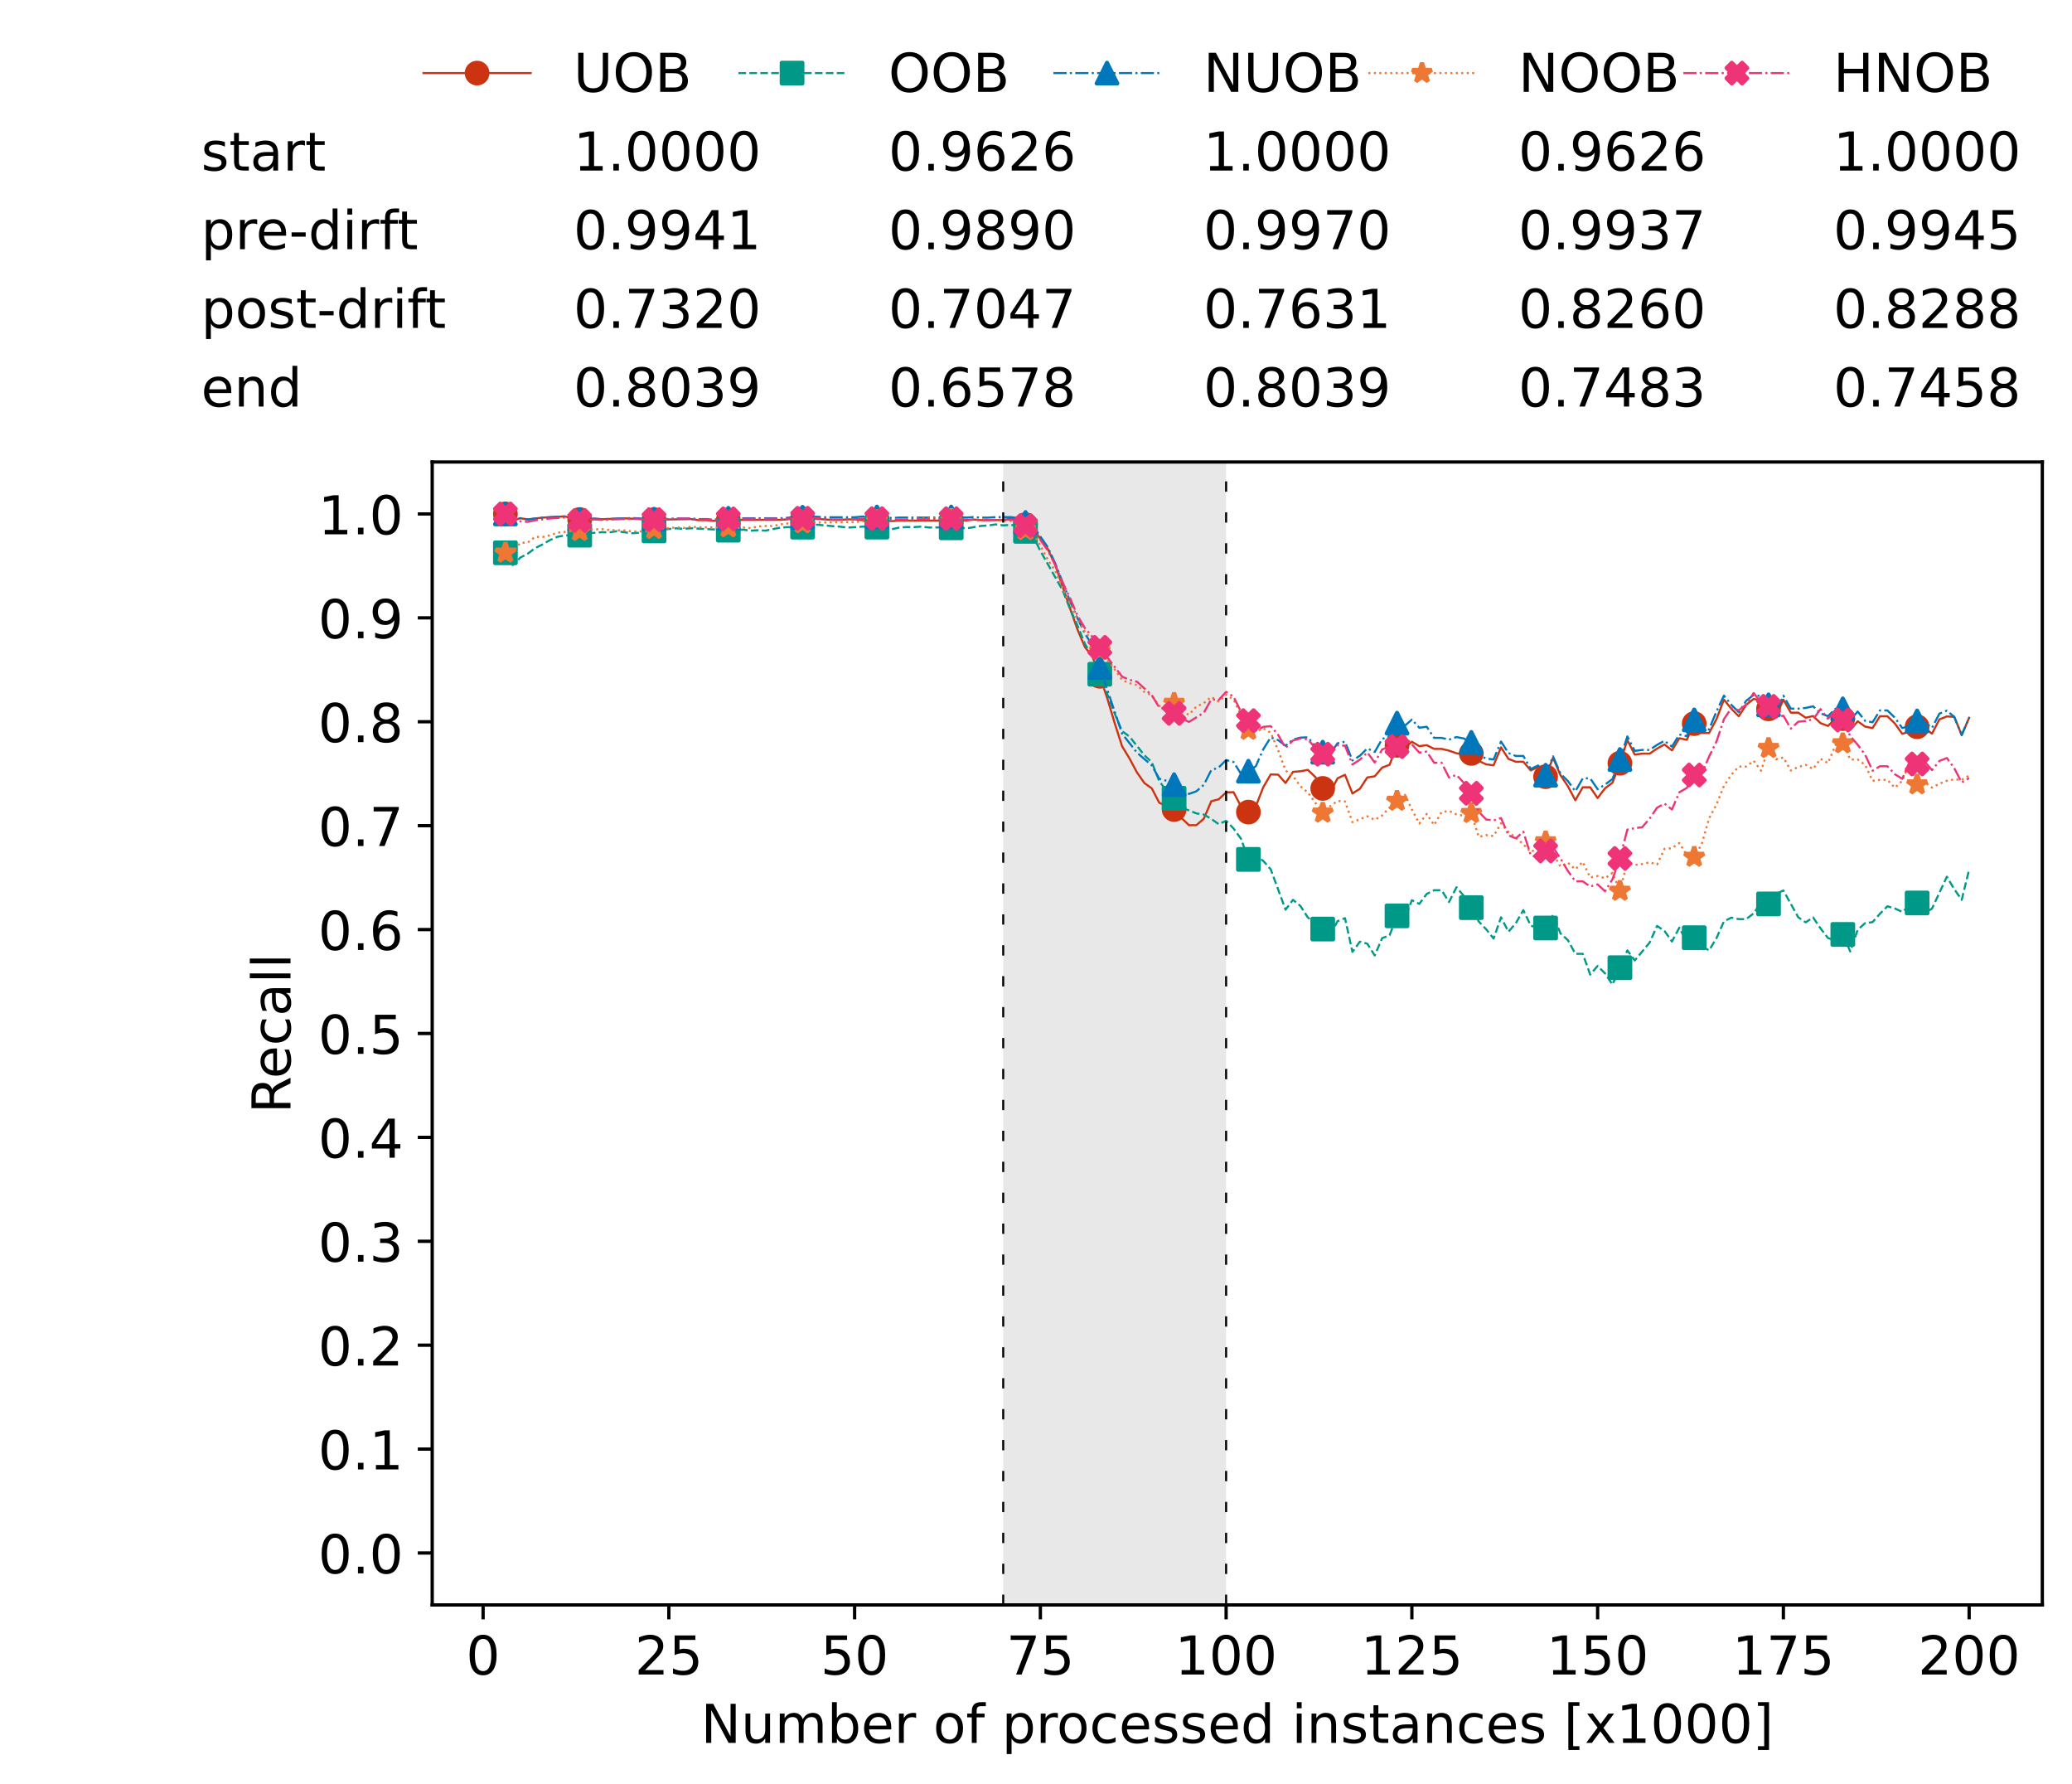 <?xml version="1.0" encoding="utf-8" standalone="no"?>
<!DOCTYPE svg PUBLIC "-//W3C//DTD SVG 1.1//EN"
  "http://www.w3.org/Graphics/SVG/1.1/DTD/svg11.dtd">
<!-- Created with matplotlib (https://matplotlib.org/) -->
<svg height="432.615pt" version="1.1" viewBox="0 0 502.65 432.615" width="502.65pt" xmlns="http://www.w3.org/2000/svg" xmlns:xlink="http://www.w3.org/1999/xlink">
 <defs>
  <style type="text/css">*{stroke-linecap:butt;stroke-linejoin:round;}</style>
 </defs>
 <g id="figure_1">
  <g id="patch_1">
   <path d="M 0 432.615 
L 502.65 432.615 
L 502.65 0 
L 0 0 
z
" style="fill:#ffffff;"/>
  </g>
  <g id="axes_1">
   <g id="patch_2">
    <path d="M 104.85 389.252 
L 495.45 389.252 
L 495.45 112.052 
L 104.85 112.052 
z
" style="fill:#ffffff;"/>
   </g>
   <g id="patch_3">
    <path clip-path="url(#pfbd6f40347)" d="M 297.446 389.252 
L 297.446 112.052 
L 243.372 112.052 
L 243.372 389.252 
z
" style="fill:#d3d3d3;opacity:0.5;"/>
   </g>
   <g id="matplotlib.axis_1">
    <g id="xtick_1">
     <g id="line2d_1">
      <defs>
       <path d="M 0 0 
L 0 3.5 
" id="m64d16eb72b" style="stroke:#000000;stroke-width:0.8;"/>
      </defs>
      <g>
       <use style="stroke:#000000;stroke-width:0.8;" x="117.197" xlink:href="#m64d16eb72b" y="389.252"/>
      </g>
     </g>
     <g id="text_1">
      <!-- 0 -->
      <g transform="translate(113.061 406.13)scale(0.13 -0.13)">
       <defs>
        <path d="M 31.781 66.406 
Q 24.172 66.406 20.328 58.906 
Q 16.5 51.422 16.5 36.375 
Q 16.5 21.391 20.328 13.891 
Q 24.172 6.391 31.781 6.391 
Q 39.453 6.391 43.281 13.891 
Q 47.125 21.391 47.125 36.375 
Q 47.125 51.422 43.281 58.906 
Q 39.453 66.406 31.781 66.406 
z
M 31.781 74.219 
Q 44.047 74.219 50.516 64.516 
Q 56.984 54.828 56.984 36.375 
Q 56.984 17.969 50.516 8.266 
Q 44.047 -1.422 31.781 -1.422 
Q 19.531 -1.422 13.062 8.266 
Q 6.594 17.969 6.594 36.375 
Q 6.594 54.828 13.062 64.516 
Q 19.531 74.219 31.781 74.219 
z
" id="DejaVuSans-48"/>
       </defs>
       <use xlink:href="#DejaVuSans-48"/>
      </g>
     </g>
    </g>
    <g id="xtick_2">
     <g id="line2d_2">
      <g>
       <use style="stroke:#000000;stroke-width:0.8;" x="162.259" xlink:href="#m64d16eb72b" y="389.252"/>
      </g>
     </g>
     <g id="text_2">
      <!-- 25 -->
      <g transform="translate(153.988 406.13)scale(0.13 -0.13)">
       <defs>
        <path d="M 19.188 8.297 
L 53.609 8.297 
L 53.609 0 
L 7.328 0 
L 7.328 8.297 
Q 12.938 14.109 22.625 23.891 
Q 32.328 33.688 34.812 36.531 
Q 39.547 41.844 41.422 45.531 
Q 43.312 49.219 43.312 52.781 
Q 43.312 58.594 39.234 62.25 
Q 35.156 65.922 28.609 65.922 
Q 23.969 65.922 18.812 64.312 
Q 13.672 62.703 7.812 59.422 
L 7.812 69.391 
Q 13.766 71.781 18.938 73 
Q 24.125 74.219 28.422 74.219 
Q 39.75 74.219 46.484 68.547 
Q 53.219 62.891 53.219 53.422 
Q 53.219 48.922 51.531 44.891 
Q 49.859 40.875 45.406 35.406 
Q 44.188 33.984 37.641 27.219 
Q 31.109 20.453 19.188 8.297 
z
" id="DejaVuSans-50"/>
        <path d="M 10.797 72.906 
L 49.516 72.906 
L 49.516 64.594 
L 19.828 64.594 
L 19.828 46.734 
Q 21.969 47.469 24.109 47.828 
Q 26.266 48.188 28.422 48.188 
Q 40.625 48.188 47.75 41.5 
Q 54.891 34.812 54.891 23.391 
Q 54.891 11.625 47.562 5.094 
Q 40.234 -1.422 26.906 -1.422 
Q 22.312 -1.422 17.547 -0.641 
Q 12.797 0.141 7.719 1.703 
L 7.719 11.625 
Q 12.109 9.234 16.797 8.062 
Q 21.484 6.891 26.703 6.891 
Q 35.156 6.891 40.078 11.328 
Q 45.016 15.766 45.016 23.391 
Q 45.016 31 40.078 35.438 
Q 35.156 39.891 26.703 39.891 
Q 22.75 39.891 18.812 39.016 
Q 14.891 38.141 10.797 36.281 
z
" id="DejaVuSans-53"/>
       </defs>
       <use xlink:href="#DejaVuSans-50"/>
       <use x="63.623" xlink:href="#DejaVuSans-53"/>
      </g>
     </g>
    </g>
    <g id="xtick_3">
     <g id="line2d_3">
      <g>
       <use style="stroke:#000000;stroke-width:0.8;" x="207.322" xlink:href="#m64d16eb72b" y="389.252"/>
      </g>
     </g>
     <g id="text_3">
      <!-- 50 -->
      <g transform="translate(199.05 406.13)scale(0.13 -0.13)">
       <use xlink:href="#DejaVuSans-53"/>
       <use x="63.623" xlink:href="#DejaVuSans-48"/>
      </g>
     </g>
    </g>
    <g id="xtick_4">
     <g id="line2d_4">
      <g>
       <use style="stroke:#000000;stroke-width:0.8;" x="252.384" xlink:href="#m64d16eb72b" y="389.252"/>
      </g>
     </g>
     <g id="text_4">
      <!-- 75 -->
      <g transform="translate(244.113 406.13)scale(0.13 -0.13)">
       <defs>
        <path d="M 8.203 72.906 
L 55.078 72.906 
L 55.078 68.703 
L 28.609 0 
L 18.312 0 
L 43.219 64.594 
L 8.203 64.594 
z
" id="DejaVuSans-55"/>
       </defs>
       <use xlink:href="#DejaVuSans-55"/>
       <use x="63.623" xlink:href="#DejaVuSans-53"/>
      </g>
     </g>
    </g>
    <g id="xtick_5">
     <g id="line2d_5">
      <g>
       <use style="stroke:#000000;stroke-width:0.8;" x="297.446" xlink:href="#m64d16eb72b" y="389.252"/>
      </g>
     </g>
     <g id="text_5">
      <!-- 100 -->
      <g transform="translate(285.039 406.13)scale(0.13 -0.13)">
       <defs>
        <path d="M 12.406 8.297 
L 28.516 8.297 
L 28.516 63.922 
L 10.984 60.406 
L 10.984 69.391 
L 28.422 72.906 
L 38.281 72.906 
L 38.281 8.297 
L 54.391 8.297 
L 54.391 0 
L 12.406 0 
z
" id="DejaVuSans-49"/>
       </defs>
       <use xlink:href="#DejaVuSans-49"/>
       <use x="63.623" xlink:href="#DejaVuSans-48"/>
       <use x="127.246" xlink:href="#DejaVuSans-48"/>
      </g>
     </g>
    </g>
    <g id="xtick_6">
     <g id="line2d_6">
      <g>
       <use style="stroke:#000000;stroke-width:0.8;" x="342.509" xlink:href="#m64d16eb72b" y="389.252"/>
      </g>
     </g>
     <g id="text_6">
      <!-- 125 -->
      <g transform="translate(330.102 406.13)scale(0.13 -0.13)">
       <use xlink:href="#DejaVuSans-49"/>
       <use x="63.623" xlink:href="#DejaVuSans-50"/>
       <use x="127.246" xlink:href="#DejaVuSans-53"/>
      </g>
     </g>
    </g>
    <g id="xtick_7">
     <g id="line2d_7">
      <g>
       <use style="stroke:#000000;stroke-width:0.8;" x="387.571" xlink:href="#m64d16eb72b" y="389.252"/>
      </g>
     </g>
     <g id="text_7">
      <!-- 150 -->
      <g transform="translate(375.164 406.13)scale(0.13 -0.13)">
       <use xlink:href="#DejaVuSans-49"/>
       <use x="63.623" xlink:href="#DejaVuSans-53"/>
       <use x="127.246" xlink:href="#DejaVuSans-48"/>
      </g>
     </g>
    </g>
    <g id="xtick_8">
     <g id="line2d_8">
      <g>
       <use style="stroke:#000000;stroke-width:0.8;" x="432.633" xlink:href="#m64d16eb72b" y="389.252"/>
      </g>
     </g>
     <g id="text_8">
      <!-- 175 -->
      <g transform="translate(420.226 406.13)scale(0.13 -0.13)">
       <use xlink:href="#DejaVuSans-49"/>
       <use x="63.623" xlink:href="#DejaVuSans-55"/>
       <use x="127.246" xlink:href="#DejaVuSans-53"/>
      </g>
     </g>
    </g>
    <g id="xtick_9">
     <g id="line2d_9">
      <g>
       <use style="stroke:#000000;stroke-width:0.8;" x="477.695" xlink:href="#m64d16eb72b" y="389.252"/>
      </g>
     </g>
     <g id="text_9">
      <!-- 200 -->
      <g transform="translate(465.289 406.13)scale(0.13 -0.13)">
       <use xlink:href="#DejaVuSans-50"/>
       <use x="63.623" xlink:href="#DejaVuSans-48"/>
       <use x="127.246" xlink:href="#DejaVuSans-48"/>
      </g>
     </g>
    </g>
    <g id="text_10">
     <!-- Number of processed instances [x1000] -->
     <g transform="translate(170.025 422.711)scale(0.13 -0.13)">
      <defs>
       <path d="M 9.812 72.906 
L 23.094 72.906 
L 55.422 11.922 
L 55.422 72.906 
L 64.984 72.906 
L 64.984 0 
L 51.703 0 
L 19.391 60.984 
L 19.391 0 
L 9.812 0 
z
" id="DejaVuSans-78"/>
       <path d="M 8.5 21.578 
L 8.5 54.688 
L 17.484 54.688 
L 17.484 21.922 
Q 17.484 14.156 20.5 10.266 
Q 23.531 6.391 29.594 6.391 
Q 36.859 6.391 41.078 11.031 
Q 45.312 15.672 45.312 23.688 
L 45.312 54.688 
L 54.297 54.688 
L 54.297 0 
L 45.312 0 
L 45.312 8.406 
Q 42.047 3.422 37.719 1 
Q 33.406 -1.422 27.688 -1.422 
Q 18.266 -1.422 13.375 4.438 
Q 8.5 10.297 8.5 21.578 
z
M 31.109 56 
z
" id="DejaVuSans-117"/>
       <path d="M 52 44.188 
Q 55.375 50.25 60.062 53.125 
Q 64.75 56 71.094 56 
Q 79.641 56 84.281 50.016 
Q 88.922 44.047 88.922 33.016 
L 88.922 0 
L 79.891 0 
L 79.891 32.719 
Q 79.891 40.578 77.094 44.375 
Q 74.312 48.188 68.609 48.188 
Q 61.625 48.188 57.562 43.547 
Q 53.516 38.922 53.516 30.906 
L 53.516 0 
L 44.484 0 
L 44.484 32.719 
Q 44.484 40.625 41.703 44.406 
Q 38.922 48.188 33.109 48.188 
Q 26.219 48.188 22.156 43.531 
Q 18.109 38.875 18.109 30.906 
L 18.109 0 
L 9.078 0 
L 9.078 54.688 
L 18.109 54.688 
L 18.109 46.188 
Q 21.188 51.219 25.484 53.609 
Q 29.781 56 35.688 56 
Q 41.656 56 45.828 52.969 
Q 50 49.953 52 44.188 
z
" id="DejaVuSans-109"/>
       <path d="M 48.688 27.297 
Q 48.688 37.203 44.609 42.844 
Q 40.531 48.484 33.406 48.484 
Q 26.266 48.484 22.188 42.844 
Q 18.109 37.203 18.109 27.297 
Q 18.109 17.391 22.188 11.75 
Q 26.266 6.109 33.406 6.109 
Q 40.531 6.109 44.609 11.75 
Q 48.688 17.391 48.688 27.297 
z
M 18.109 46.391 
Q 20.953 51.266 25.266 53.625 
Q 29.594 56 35.594 56 
Q 45.562 56 51.781 48.094 
Q 58.016 40.188 58.016 27.297 
Q 58.016 14.406 51.781 6.484 
Q 45.562 -1.422 35.594 -1.422 
Q 29.594 -1.422 25.266 0.953 
Q 20.953 3.328 18.109 8.203 
L 18.109 0 
L 9.078 0 
L 9.078 75.984 
L 18.109 75.984 
z
" id="DejaVuSans-98"/>
       <path d="M 56.203 29.594 
L 56.203 25.203 
L 14.891 25.203 
Q 15.484 15.922 20.484 11.062 
Q 25.484 6.203 34.422 6.203 
Q 39.594 6.203 44.453 7.469 
Q 49.312 8.734 54.109 11.281 
L 54.109 2.781 
Q 49.266 0.734 44.188 -0.344 
Q 39.109 -1.422 33.891 -1.422 
Q 20.797 -1.422 13.156 6.188 
Q 5.516 13.812 5.516 26.812 
Q 5.516 40.234 12.766 48.109 
Q 20.016 56 32.328 56 
Q 43.359 56 49.781 48.891 
Q 56.203 41.797 56.203 29.594 
z
M 47.219 32.234 
Q 47.125 39.594 43.094 43.984 
Q 39.062 48.391 32.422 48.391 
Q 24.906 48.391 20.391 44.141 
Q 15.875 39.891 15.188 32.172 
z
" id="DejaVuSans-101"/>
       <path d="M 41.109 46.297 
Q 39.594 47.172 37.812 47.578 
Q 36.031 48 33.891 48 
Q 26.266 48 22.188 43.047 
Q 18.109 38.094 18.109 28.812 
L 18.109 0 
L 9.078 0 
L 9.078 54.688 
L 18.109 54.688 
L 18.109 46.188 
Q 20.953 51.172 25.484 53.578 
Q 30.031 56 36.531 56 
Q 37.453 56 38.578 55.875 
Q 39.703 55.766 41.062 55.516 
z
" id="DejaVuSans-114"/>
       <path id="DejaVuSans-32"/>
       <path d="M 30.609 48.391 
Q 23.391 48.391 19.188 42.75 
Q 14.984 37.109 14.984 27.297 
Q 14.984 17.484 19.156 11.844 
Q 23.344 6.203 30.609 6.203 
Q 37.797 6.203 41.984 11.859 
Q 46.188 17.531 46.188 27.297 
Q 46.188 37.016 41.984 42.703 
Q 37.797 48.391 30.609 48.391 
z
M 30.609 56 
Q 42.328 56 49.016 48.375 
Q 55.719 40.766 55.719 27.297 
Q 55.719 13.875 49.016 6.219 
Q 42.328 -1.422 30.609 -1.422 
Q 18.844 -1.422 12.172 6.219 
Q 5.516 13.875 5.516 27.297 
Q 5.516 40.766 12.172 48.375 
Q 18.844 56 30.609 56 
z
" id="DejaVuSans-111"/>
       <path d="M 37.109 75.984 
L 37.109 68.5 
L 28.516 68.5 
Q 23.688 68.5 21.797 66.547 
Q 19.922 64.594 19.922 59.516 
L 19.922 54.688 
L 34.719 54.688 
L 34.719 47.703 
L 19.922 47.703 
L 19.922 0 
L 10.891 0 
L 10.891 47.703 
L 2.297 47.703 
L 2.297 54.688 
L 10.891 54.688 
L 10.891 58.5 
Q 10.891 67.625 15.141 71.797 
Q 19.391 75.984 28.609 75.984 
z
" id="DejaVuSans-102"/>
       <path d="M 18.109 8.203 
L 18.109 -20.797 
L 9.078 -20.797 
L 9.078 54.688 
L 18.109 54.688 
L 18.109 46.391 
Q 20.953 51.266 25.266 53.625 
Q 29.594 56 35.594 56 
Q 45.562 56 51.781 48.094 
Q 58.016 40.188 58.016 27.297 
Q 58.016 14.406 51.781 6.484 
Q 45.562 -1.422 35.594 -1.422 
Q 29.594 -1.422 25.266 0.953 
Q 20.953 3.328 18.109 8.203 
z
M 48.688 27.297 
Q 48.688 37.203 44.609 42.844 
Q 40.531 48.484 33.406 48.484 
Q 26.266 48.484 22.188 42.844 
Q 18.109 37.203 18.109 27.297 
Q 18.109 17.391 22.188 11.75 
Q 26.266 6.109 33.406 6.109 
Q 40.531 6.109 44.609 11.75 
Q 48.688 17.391 48.688 27.297 
z
" id="DejaVuSans-112"/>
       <path d="M 48.781 52.594 
L 48.781 44.188 
Q 44.969 46.297 41.141 47.344 
Q 37.312 48.391 33.406 48.391 
Q 24.656 48.391 19.812 42.844 
Q 14.984 37.312 14.984 27.297 
Q 14.984 17.281 19.812 11.734 
Q 24.656 6.203 33.406 6.203 
Q 37.312 6.203 41.141 7.25 
Q 44.969 8.297 48.781 10.406 
L 48.781 2.094 
Q 45.016 0.344 40.984 -0.531 
Q 36.969 -1.422 32.422 -1.422 
Q 20.062 -1.422 12.781 6.344 
Q 5.516 14.109 5.516 27.297 
Q 5.516 40.672 12.859 48.328 
Q 20.219 56 33.016 56 
Q 37.156 56 41.109 55.141 
Q 45.062 54.297 48.781 52.594 
z
" id="DejaVuSans-99"/>
       <path d="M 44.281 53.078 
L 44.281 44.578 
Q 40.484 46.531 36.375 47.5 
Q 32.281 48.484 27.875 48.484 
Q 21.188 48.484 17.844 46.438 
Q 14.5 44.391 14.5 40.281 
Q 14.5 37.156 16.891 35.375 
Q 19.281 33.594 26.516 31.984 
L 29.594 31.297 
Q 39.156 29.25 43.188 25.516 
Q 47.219 21.781 47.219 15.094 
Q 47.219 7.469 41.188 3.016 
Q 35.156 -1.422 24.609 -1.422 
Q 20.219 -1.422 15.453 -0.562 
Q 10.688 0.297 5.422 2 
L 5.422 11.281 
Q 10.406 8.688 15.234 7.391 
Q 20.062 6.109 24.812 6.109 
Q 31.156 6.109 34.562 8.281 
Q 37.984 10.453 37.984 14.406 
Q 37.984 18.062 35.516 20.016 
Q 33.062 21.969 24.703 23.781 
L 21.578 24.516 
Q 13.234 26.266 9.516 29.906 
Q 5.812 33.547 5.812 39.891 
Q 5.812 47.609 11.281 51.797 
Q 16.75 56 26.812 56 
Q 31.781 56 36.172 55.266 
Q 40.578 54.547 44.281 53.078 
z
" id="DejaVuSans-115"/>
       <path d="M 45.406 46.391 
L 45.406 75.984 
L 54.391 75.984 
L 54.391 0 
L 45.406 0 
L 45.406 8.203 
Q 42.578 3.328 38.25 0.953 
Q 33.938 -1.422 27.875 -1.422 
Q 17.969 -1.422 11.734 6.484 
Q 5.516 14.406 5.516 27.297 
Q 5.516 40.188 11.734 48.094 
Q 17.969 56 27.875 56 
Q 33.938 56 38.25 53.625 
Q 42.578 51.266 45.406 46.391 
z
M 14.797 27.297 
Q 14.797 17.391 18.875 11.75 
Q 22.953 6.109 30.078 6.109 
Q 37.203 6.109 41.297 11.75 
Q 45.406 17.391 45.406 27.297 
Q 45.406 37.203 41.297 42.844 
Q 37.203 48.484 30.078 48.484 
Q 22.953 48.484 18.875 42.844 
Q 14.797 37.203 14.797 27.297 
z
" id="DejaVuSans-100"/>
       <path d="M 9.422 54.688 
L 18.406 54.688 
L 18.406 0 
L 9.422 0 
z
M 9.422 75.984 
L 18.406 75.984 
L 18.406 64.594 
L 9.422 64.594 
z
" id="DejaVuSans-105"/>
       <path d="M 54.891 33.016 
L 54.891 0 
L 45.906 0 
L 45.906 32.719 
Q 45.906 40.484 42.875 44.328 
Q 39.844 48.188 33.797 48.188 
Q 26.516 48.188 22.312 43.547 
Q 18.109 38.922 18.109 30.906 
L 18.109 0 
L 9.078 0 
L 9.078 54.688 
L 18.109 54.688 
L 18.109 46.188 
Q 21.344 51.125 25.703 53.562 
Q 30.078 56 35.797 56 
Q 45.219 56 50.047 50.172 
Q 54.891 44.344 54.891 33.016 
z
" id="DejaVuSans-110"/>
       <path d="M 18.312 70.219 
L 18.312 54.688 
L 36.812 54.688 
L 36.812 47.703 
L 18.312 47.703 
L 18.312 18.016 
Q 18.312 11.328 20.141 9.422 
Q 21.969 7.516 27.594 7.516 
L 36.812 7.516 
L 36.812 0 
L 27.594 0 
Q 17.188 0 13.234 3.875 
Q 9.281 7.766 9.281 18.016 
L 9.281 47.703 
L 2.688 47.703 
L 2.688 54.688 
L 9.281 54.688 
L 9.281 70.219 
z
" id="DejaVuSans-116"/>
       <path d="M 34.281 27.484 
Q 23.391 27.484 19.188 25 
Q 14.984 22.516 14.984 16.5 
Q 14.984 11.719 18.141 8.906 
Q 21.297 6.109 26.703 6.109 
Q 34.188 6.109 38.703 11.406 
Q 43.219 16.703 43.219 25.484 
L 43.219 27.484 
z
M 52.203 31.203 
L 52.203 0 
L 43.219 0 
L 43.219 8.297 
Q 40.141 3.328 35.547 0.953 
Q 30.953 -1.422 24.312 -1.422 
Q 15.922 -1.422 10.953 3.297 
Q 6 8.016 6 15.922 
Q 6 25.141 12.172 29.828 
Q 18.359 34.516 30.609 34.516 
L 43.219 34.516 
L 43.219 35.406 
Q 43.219 41.609 39.141 45 
Q 35.062 48.391 27.688 48.391 
Q 23 48.391 18.547 47.266 
Q 14.109 46.141 10.016 43.891 
L 10.016 52.203 
Q 14.938 54.109 19.578 55.047 
Q 24.219 56 28.609 56 
Q 40.484 56 46.344 49.844 
Q 52.203 43.703 52.203 31.203 
z
" id="DejaVuSans-97"/>
       <path d="M 8.594 75.984 
L 29.297 75.984 
L 29.297 69 
L 17.578 69 
L 17.578 -6.203 
L 29.297 -6.203 
L 29.297 -13.188 
L 8.594 -13.188 
z
" id="DejaVuSans-91"/>
       <path d="M 54.891 54.688 
L 35.109 28.078 
L 55.906 0 
L 45.312 0 
L 29.391 21.484 
L 13.484 0 
L 2.875 0 
L 24.125 28.609 
L 4.688 54.688 
L 15.281 54.688 
L 29.781 35.203 
L 44.281 54.688 
z
" id="DejaVuSans-120"/>
       <path d="M 30.422 75.984 
L 30.422 -13.188 
L 9.719 -13.188 
L 9.719 -6.203 
L 21.391 -6.203 
L 21.391 69 
L 9.719 69 
L 9.719 75.984 
z
" id="DejaVuSans-93"/>
      </defs>
      <use xlink:href="#DejaVuSans-78"/>
      <use x="74.805" xlink:href="#DejaVuSans-117"/>
      <use x="138.184" xlink:href="#DejaVuSans-109"/>
      <use x="235.596" xlink:href="#DejaVuSans-98"/>
      <use x="299.072" xlink:href="#DejaVuSans-101"/>
      <use x="360.596" xlink:href="#DejaVuSans-114"/>
      <use x="401.709" xlink:href="#DejaVuSans-32"/>
      <use x="433.496" xlink:href="#DejaVuSans-111"/>
      <use x="494.678" xlink:href="#DejaVuSans-102"/>
      <use x="529.883" xlink:href="#DejaVuSans-32"/>
      <use x="561.67" xlink:href="#DejaVuSans-112"/>
      <use x="625.146" xlink:href="#DejaVuSans-114"/>
      <use x="664.01" xlink:href="#DejaVuSans-111"/>
      <use x="725.191" xlink:href="#DejaVuSans-99"/>
      <use x="780.172" xlink:href="#DejaVuSans-101"/>
      <use x="841.695" xlink:href="#DejaVuSans-115"/>
      <use x="893.795" xlink:href="#DejaVuSans-115"/>
      <use x="945.895" xlink:href="#DejaVuSans-101"/>
      <use x="1007.418" xlink:href="#DejaVuSans-100"/>
      <use x="1070.895" xlink:href="#DejaVuSans-32"/>
      <use x="1102.682" xlink:href="#DejaVuSans-105"/>
      <use x="1130.465" xlink:href="#DejaVuSans-110"/>
      <use x="1193.844" xlink:href="#DejaVuSans-115"/>
      <use x="1245.943" xlink:href="#DejaVuSans-116"/>
      <use x="1285.152" xlink:href="#DejaVuSans-97"/>
      <use x="1346.432" xlink:href="#DejaVuSans-110"/>
      <use x="1409.811" xlink:href="#DejaVuSans-99"/>
      <use x="1464.791" xlink:href="#DejaVuSans-101"/>
      <use x="1526.314" xlink:href="#DejaVuSans-115"/>
      <use x="1578.414" xlink:href="#DejaVuSans-32"/>
      <use x="1610.201" xlink:href="#DejaVuSans-91"/>
      <use x="1649.215" xlink:href="#DejaVuSans-120"/>
      <use x="1708.395" xlink:href="#DejaVuSans-49"/>
      <use x="1772.018" xlink:href="#DejaVuSans-48"/>
      <use x="1835.641" xlink:href="#DejaVuSans-48"/>
      <use x="1899.264" xlink:href="#DejaVuSans-48"/>
      <use x="1962.887" xlink:href="#DejaVuSans-93"/>
     </g>
    </g>
   </g>
   <g id="matplotlib.axis_2">
    <g id="ytick_1">
     <g id="line2d_10">
      <defs>
       <path d="M 0 0 
L -3.5 0 
" id="m430dec41d3" style="stroke:#000000;stroke-width:0.8;"/>
      </defs>
      <g>
       <use style="stroke:#000000;stroke-width:0.8;" x="104.85" xlink:href="#m430dec41d3" y="376.652"/>
      </g>
     </g>
     <g id="text_11">
      <!-- 0.0 -->
      <g transform="translate(77.176 381.591)scale(0.13 -0.13)">
       <defs>
        <path d="M 10.688 12.406 
L 21 12.406 
L 21 0 
L 10.688 0 
z
" id="DejaVuSans-46"/>
       </defs>
       <use xlink:href="#DejaVuSans-48"/>
       <use x="63.623" xlink:href="#DejaVuSans-46"/>
       <use x="95.41" xlink:href="#DejaVuSans-48"/>
      </g>
     </g>
    </g>
    <g id="ytick_2">
     <g id="line2d_11">
      <g>
       <use style="stroke:#000000;stroke-width:0.8;" x="104.85" xlink:href="#m430dec41d3" y="351.452"/>
      </g>
     </g>
     <g id="text_12">
      <!-- 0.1 -->
      <g transform="translate(77.176 356.391)scale(0.13 -0.13)">
       <use xlink:href="#DejaVuSans-48"/>
       <use x="63.623" xlink:href="#DejaVuSans-46"/>
       <use x="95.41" xlink:href="#DejaVuSans-49"/>
      </g>
     </g>
    </g>
    <g id="ytick_3">
     <g id="line2d_12">
      <g>
       <use style="stroke:#000000;stroke-width:0.8;" x="104.85" xlink:href="#m430dec41d3" y="326.252"/>
      </g>
     </g>
     <g id="text_13">
      <!-- 0.2 -->
      <g transform="translate(77.176 331.191)scale(0.13 -0.13)">
       <use xlink:href="#DejaVuSans-48"/>
       <use x="63.623" xlink:href="#DejaVuSans-46"/>
       <use x="95.41" xlink:href="#DejaVuSans-50"/>
      </g>
     </g>
    </g>
    <g id="ytick_4">
     <g id="line2d_13">
      <g>
       <use style="stroke:#000000;stroke-width:0.8;" x="104.85" xlink:href="#m430dec41d3" y="301.052"/>
      </g>
     </g>
     <g id="text_14">
      <!-- 0.3 -->
      <g transform="translate(77.176 305.991)scale(0.13 -0.13)">
       <defs>
        <path d="M 40.578 39.312 
Q 47.656 37.797 51.625 33 
Q 55.609 28.219 55.609 21.188 
Q 55.609 10.406 48.188 4.484 
Q 40.766 -1.422 27.094 -1.422 
Q 22.516 -1.422 17.656 -0.516 
Q 12.797 0.391 7.625 2.203 
L 7.625 11.719 
Q 11.719 9.328 16.594 8.109 
Q 21.484 6.891 26.812 6.891 
Q 36.078 6.891 40.938 10.547 
Q 45.797 14.203 45.797 21.188 
Q 45.797 27.641 41.281 31.266 
Q 36.766 34.906 28.719 34.906 
L 20.219 34.906 
L 20.219 43.016 
L 29.109 43.016 
Q 36.375 43.016 40.234 45.922 
Q 44.094 48.828 44.094 54.297 
Q 44.094 59.906 40.109 62.906 
Q 36.141 65.922 28.719 65.922 
Q 24.656 65.922 20.016 65.031 
Q 15.375 64.156 9.812 62.312 
L 9.812 71.094 
Q 15.438 72.656 20.344 73.438 
Q 25.25 74.219 29.594 74.219 
Q 40.828 74.219 47.359 69.109 
Q 53.906 64.016 53.906 55.328 
Q 53.906 49.266 50.438 45.094 
Q 46.969 40.922 40.578 39.312 
z
" id="DejaVuSans-51"/>
       </defs>
       <use xlink:href="#DejaVuSans-48"/>
       <use x="63.623" xlink:href="#DejaVuSans-46"/>
       <use x="95.41" xlink:href="#DejaVuSans-51"/>
      </g>
     </g>
    </g>
    <g id="ytick_5">
     <g id="line2d_14">
      <g>
       <use style="stroke:#000000;stroke-width:0.8;" x="104.85" xlink:href="#m430dec41d3" y="275.852"/>
      </g>
     </g>
     <g id="text_15">
      <!-- 0.4 -->
      <g transform="translate(77.176 280.791)scale(0.13 -0.13)">
       <defs>
        <path d="M 37.797 64.312 
L 12.891 25.391 
L 37.797 25.391 
z
M 35.203 72.906 
L 47.609 72.906 
L 47.609 25.391 
L 58.016 25.391 
L 58.016 17.188 
L 47.609 17.188 
L 47.609 0 
L 37.797 0 
L 37.797 17.188 
L 4.891 17.188 
L 4.891 26.703 
z
" id="DejaVuSans-52"/>
       </defs>
       <use xlink:href="#DejaVuSans-48"/>
       <use x="63.623" xlink:href="#DejaVuSans-46"/>
       <use x="95.41" xlink:href="#DejaVuSans-52"/>
      </g>
     </g>
    </g>
    <g id="ytick_6">
     <g id="line2d_15">
      <g>
       <use style="stroke:#000000;stroke-width:0.8;" x="104.85" xlink:href="#m430dec41d3" y="250.652"/>
      </g>
     </g>
     <g id="text_16">
      <!-- 0.5 -->
      <g transform="translate(77.176 255.591)scale(0.13 -0.13)">
       <use xlink:href="#DejaVuSans-48"/>
       <use x="63.623" xlink:href="#DejaVuSans-46"/>
       <use x="95.41" xlink:href="#DejaVuSans-53"/>
      </g>
     </g>
    </g>
    <g id="ytick_7">
     <g id="line2d_16">
      <g>
       <use style="stroke:#000000;stroke-width:0.8;" x="104.85" xlink:href="#m430dec41d3" y="225.452"/>
      </g>
     </g>
     <g id="text_17">
      <!-- 0.6 -->
      <g transform="translate(77.176 230.391)scale(0.13 -0.13)">
       <defs>
        <path d="M 33.016 40.375 
Q 26.375 40.375 22.484 35.828 
Q 18.609 31.297 18.609 23.391 
Q 18.609 15.531 22.484 10.953 
Q 26.375 6.391 33.016 6.391 
Q 39.656 6.391 43.531 10.953 
Q 47.406 15.531 47.406 23.391 
Q 47.406 31.297 43.531 35.828 
Q 39.656 40.375 33.016 40.375 
z
M 52.594 71.297 
L 52.594 62.312 
Q 48.875 64.062 45.094 64.984 
Q 41.312 65.922 37.594 65.922 
Q 27.828 65.922 22.672 59.328 
Q 17.531 52.734 16.797 39.406 
Q 19.672 43.656 24.016 45.922 
Q 28.375 48.188 33.594 48.188 
Q 44.578 48.188 50.953 41.516 
Q 57.328 34.859 57.328 23.391 
Q 57.328 12.156 50.688 5.359 
Q 44.047 -1.422 33.016 -1.422 
Q 20.359 -1.422 13.672 8.266 
Q 6.984 17.969 6.984 36.375 
Q 6.984 53.656 15.188 63.938 
Q 23.391 74.219 37.203 74.219 
Q 40.922 74.219 44.703 73.484 
Q 48.484 72.75 52.594 71.297 
z
" id="DejaVuSans-54"/>
       </defs>
       <use xlink:href="#DejaVuSans-48"/>
       <use x="63.623" xlink:href="#DejaVuSans-46"/>
       <use x="95.41" xlink:href="#DejaVuSans-54"/>
      </g>
     </g>
    </g>
    <g id="ytick_8">
     <g id="line2d_17">
      <g>
       <use style="stroke:#000000;stroke-width:0.8;" x="104.85" xlink:href="#m430dec41d3" y="200.252"/>
      </g>
     </g>
     <g id="text_18">
      <!-- 0.7 -->
      <g transform="translate(77.176 205.191)scale(0.13 -0.13)">
       <use xlink:href="#DejaVuSans-48"/>
       <use x="63.623" xlink:href="#DejaVuSans-46"/>
       <use x="95.41" xlink:href="#DejaVuSans-55"/>
      </g>
     </g>
    </g>
    <g id="ytick_9">
     <g id="line2d_18">
      <g>
       <use style="stroke:#000000;stroke-width:0.8;" x="104.85" xlink:href="#m430dec41d3" y="175.052"/>
      </g>
     </g>
     <g id="text_19">
      <!-- 0.8 -->
      <g transform="translate(77.176 179.991)scale(0.13 -0.13)">
       <defs>
        <path d="M 31.781 34.625 
Q 24.75 34.625 20.719 30.859 
Q 16.703 27.094 16.703 20.516 
Q 16.703 13.922 20.719 10.156 
Q 24.75 6.391 31.781 6.391 
Q 38.812 6.391 42.859 10.172 
Q 46.922 13.969 46.922 20.516 
Q 46.922 27.094 42.891 30.859 
Q 38.875 34.625 31.781 34.625 
z
M 21.922 38.812 
Q 15.578 40.375 12.031 44.719 
Q 8.5 49.078 8.5 55.328 
Q 8.5 64.062 14.719 69.141 
Q 20.953 74.219 31.781 74.219 
Q 42.672 74.219 48.875 69.141 
Q 55.078 64.062 55.078 55.328 
Q 55.078 49.078 51.531 44.719 
Q 48 40.375 41.703 38.812 
Q 48.828 37.156 52.797 32.312 
Q 56.781 27.484 56.781 20.516 
Q 56.781 9.906 50.312 4.234 
Q 43.844 -1.422 31.781 -1.422 
Q 19.734 -1.422 13.25 4.234 
Q 6.781 9.906 6.781 20.516 
Q 6.781 27.484 10.781 32.312 
Q 14.797 37.156 21.922 38.812 
z
M 18.312 54.391 
Q 18.312 48.734 21.844 45.562 
Q 25.391 42.391 31.781 42.391 
Q 38.141 42.391 41.719 45.562 
Q 45.312 48.734 45.312 54.391 
Q 45.312 60.062 41.719 63.234 
Q 38.141 66.406 31.781 66.406 
Q 25.391 66.406 21.844 63.234 
Q 18.312 60.062 18.312 54.391 
z
" id="DejaVuSans-56"/>
       </defs>
       <use xlink:href="#DejaVuSans-48"/>
       <use x="63.623" xlink:href="#DejaVuSans-46"/>
       <use x="95.41" xlink:href="#DejaVuSans-56"/>
      </g>
     </g>
    </g>
    <g id="ytick_10">
     <g id="line2d_19">
      <g>
       <use style="stroke:#000000;stroke-width:0.8;" x="104.85" xlink:href="#m430dec41d3" y="149.852"/>
      </g>
     </g>
     <g id="text_20">
      <!-- 0.9 -->
      <g transform="translate(77.176 154.791)scale(0.13 -0.13)">
       <defs>
        <path d="M 10.984 1.516 
L 10.984 10.5 
Q 14.703 8.734 18.5 7.812 
Q 22.312 6.891 25.984 6.891 
Q 35.75 6.891 40.891 13.453 
Q 46.047 20.016 46.781 33.406 
Q 43.953 29.203 39.594 26.953 
Q 35.25 24.703 29.984 24.703 
Q 19.047 24.703 12.672 31.312 
Q 6.297 37.938 6.297 49.422 
Q 6.297 60.641 12.938 67.422 
Q 19.578 74.219 30.609 74.219 
Q 43.266 74.219 49.922 64.516 
Q 56.594 54.828 56.594 36.375 
Q 56.594 19.141 48.406 8.859 
Q 40.234 -1.422 26.422 -1.422 
Q 22.703 -1.422 18.891 -0.688 
Q 15.094 0.047 10.984 1.516 
z
M 30.609 32.422 
Q 37.25 32.422 41.125 36.953 
Q 45.016 41.5 45.016 49.422 
Q 45.016 57.281 41.125 61.844 
Q 37.25 66.406 30.609 66.406 
Q 23.969 66.406 20.094 61.844 
Q 16.219 57.281 16.219 49.422 
Q 16.219 41.5 20.094 36.953 
Q 23.969 32.422 30.609 32.422 
z
" id="DejaVuSans-57"/>
       </defs>
       <use xlink:href="#DejaVuSans-48"/>
       <use x="63.623" xlink:href="#DejaVuSans-46"/>
       <use x="95.41" xlink:href="#DejaVuSans-57"/>
      </g>
     </g>
    </g>
    <g id="ytick_11">
     <g id="line2d_20">
      <g>
       <use style="stroke:#000000;stroke-width:0.8;" x="104.85" xlink:href="#m430dec41d3" y="124.652"/>
      </g>
     </g>
     <g id="text_21">
      <!-- 1.0 -->
      <g transform="translate(77.176 129.591)scale(0.13 -0.13)">
       <use xlink:href="#DejaVuSans-49"/>
       <use x="63.623" xlink:href="#DejaVuSans-46"/>
       <use x="95.41" xlink:href="#DejaVuSans-48"/>
      </g>
     </g>
    </g>
    <g id="text_22">
     <!-- Recall -->
     <g transform="translate(70.472 270.044)rotate(-90)scale(0.13 -0.13)">
      <defs>
       <path d="M 44.391 34.188 
Q 47.562 33.109 50.562 29.594 
Q 53.562 26.078 56.594 19.922 
L 66.609 0 
L 56 0 
L 46.688 18.703 
Q 43.062 26.031 39.672 28.422 
Q 36.281 30.812 30.422 30.812 
L 19.672 30.812 
L 19.672 0 
L 9.812 0 
L 9.812 72.906 
L 32.078 72.906 
Q 44.578 72.906 50.734 67.672 
Q 56.891 62.453 56.891 51.906 
Q 56.891 45.016 53.688 40.469 
Q 50.484 35.938 44.391 34.188 
z
M 19.672 64.797 
L 19.672 38.922 
L 32.078 38.922 
Q 39.203 38.922 42.844 42.219 
Q 46.484 45.516 46.484 51.906 
Q 46.484 58.297 42.844 61.547 
Q 39.203 64.797 32.078 64.797 
z
" id="DejaVuSans-82"/>
       <path d="M 9.422 75.984 
L 18.406 75.984 
L 18.406 0 
L 9.422 0 
z
" id="DejaVuSans-108"/>
      </defs>
      <use xlink:href="#DejaVuSans-82"/>
      <use x="64.982" xlink:href="#DejaVuSans-101"/>
      <use x="126.506" xlink:href="#DejaVuSans-99"/>
      <use x="181.486" xlink:href="#DejaVuSans-97"/>
      <use x="242.766" xlink:href="#DejaVuSans-108"/>
      <use x="270.549" xlink:href="#DejaVuSans-108"/>
     </g>
    </g>
   </g>
   <g id="line2d_21"/>
   <g id="line2d_22"/>
   <g id="line2d_23"/>
   <g id="line2d_24"/>
   <g id="line2d_25"/>
   <g id="line2d_26">
    <path clip-path="url(#pfbd6f40347)" d="M 122.605 124.652 
L 124.407 126.188 
L 126.21 125.676 
L 128.012 125.988 
L 131.617 125.542 
L 137.024 125.246 
L 138.827 125.722 
L 140.629 126.013 
L 144.234 125.804 
L 146.037 125.933 
L 151.444 125.707 
L 158.654 126.043 
L 167.667 125.895 
L 169.469 126.16 
L 171.272 126.16 
L 173.074 126.321 
L 176.679 126.104 
L 189.297 126.076 
L 191.099 125.959 
L 192.902 125.716 
L 194.704 125.844 
L 196.507 125.725 
L 201.914 126.106 
L 203.717 126.106 
L 205.519 125.967 
L 207.322 125.967 
L 209.124 126.162 
L 210.927 126.032 
L 216.334 126.396 
L 218.137 126.263 
L 234.359 126.247 
L 236.162 126.014 
L 237.964 126.143 
L 243.372 126.136 
L 245.174 125.78 
L 246.976 125.997 
L 248.779 127.251 
L 250.581 128.039 
L 252.384 130.687 
L 254.186 133.121 
L 255.989 137.021 
L 259.594 147.585 
L 261.396 152.693 
L 263.199 156.952 
L 265.001 159.243 
L 266.804 164.024 
L 268.606 169.33 
L 270.409 175.371 
L 272.211 180.996 
L 274.014 183.964 
L 275.816 187.339 
L 277.619 189.92 
L 279.421 191.213 
L 281.224 194.698 
L 284.829 196.33 
L 286.631 198.422 
L 288.434 200.135 
L 290.236 200.124 
L 292.039 198.557 
L 293.841 194.327 
L 295.644 193.857 
L 297.446 192.185 
L 299.249 192.126 
L 301.051 195.563 
L 302.854 196.963 
L 304.656 195.534 
L 306.459 190.933 
L 308.261 187.828 
L 310.064 187.879 
L 311.866 189.904 
L 313.669 187.204 
L 315.471 187.057 
L 317.274 186.722 
L 319.076 188.442 
L 320.879 191.221 
L 322.681 192.121 
L 324.484 188.761 
L 326.286 187.913 
L 328.089 192.452 
L 329.891 191.307 
L 331.694 188.561 
L 333.496 188.274 
L 335.299 186.174 
L 337.101 185.487 
L 338.904 180.762 
L 340.706 181.467 
L 342.509 179.892 
L 344.311 180.972 
L 346.114 180.73 
L 347.916 181.63 
L 349.719 181.63 
L 351.521 182.059 
L 353.324 182.689 
L 355.126 183.039 
L 356.928 182.724 
L 358.731 184.544 
L 360.533 185.384 
L 362.336 185.609 
L 364.138 181.256 
L 365.941 184.056 
L 367.743 184.756 
L 369.546 184.756 
L 371.348 186.856 
L 373.151 186.016 
L 374.953 188.379 
L 376.756 183.797 
L 378.558 187.997 
L 380.361 190.697 
L 382.163 194.089 
L 383.966 190.939 
L 385.768 190.939 
L 387.571 193.564 
L 389.373 191.184 
L 391.176 189.834 
L 392.978 185.109 
L 394.781 179.509 
L 396.583 183.009 
L 398.386 182.784 
L 400.188 182.784 
L 401.991 181.559 
L 403.793 180.559 
L 405.596 181.991 
L 407.398 179.051 
L 409.201 179.433 
L 411.003 175.495 
L 412.806 177.786 
L 414.608 177.786 
L 416.411 174.394 
L 418.213 169.669 
L 420.016 171.919 
L 421.818 173.719 
L 423.621 170.919 
L 425.423 169.519 
L 427.226 169.819 
L 429.028 171.919 
L 430.831 173.719 
L 432.633 169.694 
L 434.436 172.844 
L 436.238 172.844 
L 438.041 174.069 
L 439.843 173.669 
L 441.646 175.387 
L 443.448 176.066 
L 445.251 174.284 
L 447.053 174.284 
L 448.856 177.033 
L 450.658 174.933 
L 452.461 176.225 
L 454.263 176.589 
L 456.066 173.709 
L 457.868 173.709 
L 459.671 175.459 
L 461.473 177.979 
L 463.276 177.454 
L 465.078 176.254 
L 466.881 176.554 
L 468.683 177.943 
L 470.485 174.478 
L 472.288 173.758 
L 474.09 173.866 
L 475.893 178.282 
L 477.695 174.082 
L 477.695 174.082 
" style="fill:none;stroke:#cc3311;stroke-linecap:square;stroke-width:0.5;"/>
    <defs>
     <path d="M 0 2.5 
C 0.663 2.5 1.299 2.237 1.768 1.768 
C 2.237 1.299 2.5 0.663 2.5 0 
C 2.5 -0.663 2.237 -1.299 1.768 -1.768 
C 1.299 -2.237 0.663 -2.5 0 -2.5 
C -0.663 -2.5 -1.299 -2.237 -1.768 -1.768 
C -2.237 -1.299 -2.5 -0.663 -2.5 0 
C -2.5 0.663 -2.237 1.299 -1.768 1.768 
C -1.299 2.237 -0.663 2.5 0 2.5 
z
" id="m63917172b8" style="stroke:#cc3311;"/>
    </defs>
    <g clip-path="url(#pfbd6f40347)">
     <use style="fill:#cc3311;stroke:#cc3311;" x="122.605" xlink:href="#m63917172b8" y="124.652"/>
     <use style="fill:#cc3311;stroke:#cc3311;" x="140.629" xlink:href="#m63917172b8" y="126.013"/>
     <use style="fill:#cc3311;stroke:#cc3311;" x="158.654" xlink:href="#m63917172b8" y="126.043"/>
     <use style="fill:#cc3311;stroke:#cc3311;" x="176.679" xlink:href="#m63917172b8" y="126.104"/>
     <use style="fill:#cc3311;stroke:#cc3311;" x="194.704" xlink:href="#m63917172b8" y="125.844"/>
     <use style="fill:#cc3311;stroke:#cc3311;" x="212.729" xlink:href="#m63917172b8" y="126.136"/>
     <use style="fill:#cc3311;stroke:#cc3311;" x="230.754" xlink:href="#m63917172b8" y="126.26"/>
     <use style="fill:#cc3311;stroke:#cc3311;" x="248.779" xlink:href="#m63917172b8" y="127.251"/>
     <use style="fill:#cc3311;stroke:#cc3311;" x="266.804" xlink:href="#m63917172b8" y="164.024"/>
     <use style="fill:#cc3311;stroke:#cc3311;" x="284.829" xlink:href="#m63917172b8" y="196.33"/>
     <use style="fill:#cc3311;stroke:#cc3311;" x="302.854" xlink:href="#m63917172b8" y="196.963"/>
     <use style="fill:#cc3311;stroke:#cc3311;" x="320.879" xlink:href="#m63917172b8" y="191.221"/>
     <use style="fill:#cc3311;stroke:#cc3311;" x="338.904" xlink:href="#m63917172b8" y="180.762"/>
     <use style="fill:#cc3311;stroke:#cc3311;" x="356.928" xlink:href="#m63917172b8" y="182.724"/>
     <use style="fill:#cc3311;stroke:#cc3311;" x="374.953" xlink:href="#m63917172b8" y="188.379"/>
     <use style="fill:#cc3311;stroke:#cc3311;" x="392.978" xlink:href="#m63917172b8" y="185.109"/>
     <use style="fill:#cc3311;stroke:#cc3311;" x="411.003" xlink:href="#m63917172b8" y="175.495"/>
     <use style="fill:#cc3311;stroke:#cc3311;" x="429.028" xlink:href="#m63917172b8" y="171.919"/>
     <use style="fill:#cc3311;stroke:#cc3311;" x="447.053" xlink:href="#m63917172b8" y="174.284"/>
     <use style="fill:#cc3311;stroke:#cc3311;" x="465.078" xlink:href="#m63917172b8" y="176.254"/>
    </g>
   </g>
   <g id="line2d_27"/>
   <g id="line2d_28"/>
   <g id="line2d_29"/>
   <g id="line2d_30"/>
   <g id="line2d_31">
    <path clip-path="url(#pfbd6f40347)" d="M 122.605 134.072 
L 124.407 137.045 
L 126.21 135.247 
L 128.012 134.301 
L 129.815 132.944 
L 131.617 132.039 
L 133.419 130.984 
L 135.222 130.192 
L 137.024 129.865 
L 140.629 129.793 
L 142.432 129.365 
L 146.037 129.076 
L 147.839 129.114 
L 149.642 128.835 
L 153.247 129.331 
L 156.852 129.102 
L 160.457 128.472 
L 164.062 128.137 
L 165.864 128.257 
L 167.667 128.113 
L 173.074 128.405 
L 176.679 128.581 
L 178.482 128.581 
L 180.284 128.46 
L 182.087 128.71 
L 183.889 128.59 
L 185.692 128.701 
L 189.297 127.959 
L 191.099 127.841 
L 194.704 127.846 
L 196.507 127.486 
L 198.309 127.263 
L 201.914 127.604 
L 203.717 127.723 
L 205.519 127.968 
L 210.927 127.63 
L 216.334 128.353 
L 218.137 127.955 
L 219.939 127.825 
L 221.742 127.839 
L 223.544 127.717 
L 225.347 127.938 
L 232.557 127.895 
L 234.359 128.166 
L 237.964 127.56 
L 239.767 127.441 
L 241.569 127.182 
L 243.372 127.422 
L 245.174 127.303 
L 246.976 127.517 
L 248.779 128.865 
L 250.581 129.999 
L 252.384 133.625 
L 257.791 143.177 
L 259.594 147.705 
L 261.396 151.74 
L 263.199 156.177 
L 265.001 159.209 
L 266.804 163.523 
L 270.409 173.057 
L 272.211 177.332 
L 274.014 178.648 
L 277.619 183.179 
L 279.421 184.877 
L 281.224 189.435 
L 283.026 191.88 
L 284.829 193.61 
L 286.631 195.95 
L 288.434 196.555 
L 290.236 197.282 
L 292.039 197.549 
L 293.841 198.602 
L 295.644 199.89 
L 297.446 199.069 
L 299.249 200.933 
L 301.051 203.415 
L 302.854 208.431 
L 304.656 207.445 
L 306.459 208.804 
L 308.261 210.829 
L 311.866 220.633 
L 313.669 218.233 
L 315.471 219.731 
L 317.274 222.523 
L 319.076 223.843 
L 322.681 226.77 
L 324.484 223.41 
L 326.286 222.683 
L 328.089 230.87 
L 329.891 228.389 
L 331.694 228.873 
L 333.496 231.737 
L 335.299 227.537 
L 337.101 226.85 
L 338.904 222.125 
L 340.706 222.83 
L 342.509 218.33 
L 344.311 219.23 
L 346.114 216.806 
L 347.916 215.906 
L 349.719 215.906 
L 351.521 218.77 
L 353.324 215.2 
L 355.126 217.3 
L 356.928 220.135 
L 358.731 223.495 
L 360.533 225.385 
L 362.336 227.635 
L 364.138 222.481 
L 365.941 225.981 
L 367.743 223.881 
L 369.546 220.731 
L 371.348 224.511 
L 373.151 225.071 
L 374.953 225.071 
L 376.756 221.889 
L 378.558 226.389 
L 380.361 228.009 
L 382.163 231.332 
L 383.966 231.332 
L 385.768 236.372 
L 387.571 234.272 
L 389.373 236.092 
L 391.176 238.792 
L 394.781 230.497 
L 396.583 232.947 
L 400.188 228.597 
L 401.991 224.572 
L 403.793 225.772 
L 405.596 228.349 
L 407.398 224.989 
L 409.201 228.553 
L 411.003 227.428 
L 412.806 229.464 
L 414.608 230.514 
L 416.411 227.509 
L 418.213 223.459 
L 420.016 222.559 
L 421.818 222.919 
L 423.621 222.919 
L 425.423 221.519 
L 427.226 218.819 
L 429.028 219.239 
L 430.831 216.839 
L 432.633 215.964 
L 436.238 222.474 
L 438.041 223.699 
L 439.843 222.499 
L 441.646 225.172 
L 443.448 227.498 
L 445.251 228.135 
L 447.053 226.635 
L 448.856 230.758 
L 450.658 225.508 
L 452.461 223.893 
L 454.263 223.651 
L 456.066 221.611 
L 457.868 219.811 
L 459.671 220.336 
L 461.473 221.176 
L 463.276 219.601 
L 465.078 219.001 
L 466.881 221.401 
L 468.683 220.382 
L 472.288 212.642 
L 474.09 215.657 
L 475.893 218.242 
L 477.695 210.892 
L 477.695 210.892 
" style="fill:none;stroke:#009988;stroke-dasharray:1.85,0.8;stroke-dashoffset:0;stroke-width:0.5;"/>
    <defs>
     <path d="M -2.5 2.5 
L 2.5 2.5 
L 2.5 -2.5 
L -2.5 -2.5 
z
" id="ma89ba23cf5" style="stroke:#009988;stroke-linejoin:miter;"/>
    </defs>
    <g clip-path="url(#pfbd6f40347)">
     <use style="fill:#009988;stroke:#009988;stroke-linejoin:miter;" x="122.605" xlink:href="#ma89ba23cf5" y="134.072"/>
     <use style="fill:#009988;stroke:#009988;stroke-linejoin:miter;" x="140.629" xlink:href="#ma89ba23cf5" y="129.793"/>
     <use style="fill:#009988;stroke:#009988;stroke-linejoin:miter;" x="158.654" xlink:href="#ma89ba23cf5" y="128.765"/>
     <use style="fill:#009988;stroke:#009988;stroke-linejoin:miter;" x="176.679" xlink:href="#ma89ba23cf5" y="128.581"/>
     <use style="fill:#009988;stroke:#009988;stroke-linejoin:miter;" x="194.704" xlink:href="#ma89ba23cf5" y="127.846"/>
     <use style="fill:#009988;stroke:#009988;stroke-linejoin:miter;" x="212.729" xlink:href="#ma89ba23cf5" y="127.837"/>
     <use style="fill:#009988;stroke:#009988;stroke-linejoin:miter;" x="230.754" xlink:href="#ma89ba23cf5" y="128.011"/>
     <use style="fill:#009988;stroke:#009988;stroke-linejoin:miter;" x="248.779" xlink:href="#ma89ba23cf5" y="128.865"/>
     <use style="fill:#009988;stroke:#009988;stroke-linejoin:miter;" x="266.804" xlink:href="#ma89ba23cf5" y="163.523"/>
     <use style="fill:#009988;stroke:#009988;stroke-linejoin:miter;" x="284.829" xlink:href="#ma89ba23cf5" y="193.61"/>
     <use style="fill:#009988;stroke:#009988;stroke-linejoin:miter;" x="302.854" xlink:href="#ma89ba23cf5" y="208.431"/>
     <use style="fill:#009988;stroke:#009988;stroke-linejoin:miter;" x="320.879" xlink:href="#ma89ba23cf5" y="225.33"/>
     <use style="fill:#009988;stroke:#009988;stroke-linejoin:miter;" x="338.904" xlink:href="#ma89ba23cf5" y="222.125"/>
     <use style="fill:#009988;stroke:#009988;stroke-linejoin:miter;" x="356.928" xlink:href="#ma89ba23cf5" y="220.135"/>
     <use style="fill:#009988;stroke:#009988;stroke-linejoin:miter;" x="374.953" xlink:href="#ma89ba23cf5" y="225.071"/>
     <use style="fill:#009988;stroke:#009988;stroke-linejoin:miter;" x="392.978" xlink:href="#ma89ba23cf5" y="234.697"/>
     <use style="fill:#009988;stroke:#009988;stroke-linejoin:miter;" x="411.003" xlink:href="#ma89ba23cf5" y="227.428"/>
     <use style="fill:#009988;stroke:#009988;stroke-linejoin:miter;" x="429.028" xlink:href="#ma89ba23cf5" y="219.239"/>
     <use style="fill:#009988;stroke:#009988;stroke-linejoin:miter;" x="447.053" xlink:href="#ma89ba23cf5" y="226.635"/>
     <use style="fill:#009988;stroke:#009988;stroke-linejoin:miter;" x="465.078" xlink:href="#ma89ba23cf5" y="219.001"/>
    </g>
   </g>
   <g id="line2d_32"/>
   <g id="line2d_33"/>
   <g id="line2d_34"/>
   <g id="line2d_35"/>
   <g id="line2d_36">
    <path clip-path="url(#pfbd6f40347)" d="M 122.605 124.652 
L 124.407 126.188 
L 126.21 125.676 
L 128.012 125.988 
L 131.617 125.542 
L 137.024 125.246 
L 138.827 125.722 
L 140.629 126.013 
L 144.234 125.804 
L 146.037 125.933 
L 153.247 125.649 
L 155.049 125.72 
L 156.852 125.909 
L 162.259 125.874 
L 164.062 125.761 
L 167.667 125.761 
L 169.469 125.893 
L 171.272 125.893 
L 173.074 126.055 
L 174.877 125.787 
L 178.482 125.707 
L 189.297 125.692 
L 191.099 125.574 
L 192.902 125.332 
L 194.704 125.459 
L 196.507 125.34 
L 198.309 125.34 
L 200.112 125.457 
L 207.322 125.45 
L 209.124 125.288 
L 214.532 125.392 
L 216.334 125.652 
L 218.137 125.519 
L 228.952 125.519 
L 230.754 125.392 
L 232.557 125.392 
L 234.359 125.527 
L 236.162 125.411 
L 237.964 125.541 
L 239.767 125.541 
L 241.569 125.415 
L 245.174 125.415 
L 246.976 125.632 
L 248.779 126.721 
L 250.581 127.508 
L 254.186 132.733 
L 255.989 136.633 
L 259.594 145.865 
L 261.396 149.952 
L 263.199 153.679 
L 265.001 156.542 
L 272.211 177.94 
L 275.816 182.539 
L 279.421 185.654 
L 281.224 188.871 
L 283.026 189.374 
L 284.829 190.309 
L 286.631 191.682 
L 288.434 192.554 
L 290.236 191.915 
L 292.039 190.348 
L 293.841 186.79 
L 295.644 186.139 
L 297.446 184.343 
L 299.249 184.816 
L 301.051 187.68 
L 302.854 187.038 
L 304.656 185.831 
L 306.459 181.724 
L 308.261 178.844 
L 310.064 179.515 
L 311.866 180.865 
L 313.669 179.365 
L 315.471 178.895 
L 317.274 178.828 
L 319.076 180.908 
L 320.879 182.427 
L 322.681 182.787 
L 324.484 180.267 
L 326.286 179.903 
L 328.089 184.442 
L 329.891 183.297 
L 331.694 181.52 
L 333.496 182.379 
L 335.299 179.229 
L 337.101 178.542 
L 338.904 175.392 
L 340.706 176.097 
L 342.509 174.522 
L 344.311 176.502 
L 346.114 176.26 
L 347.916 178.96 
L 349.719 178.96 
L 351.521 179.389 
L 353.324 178.759 
L 355.126 179.109 
L 356.928 180.054 
L 358.731 183.134 
L 360.533 183.974 
L 362.336 184.199 
L 364.138 179.846 
L 365.941 182.646 
L 367.743 183.346 
L 369.546 183.346 
L 371.348 186.496 
L 373.151 185.656 
L 374.953 188.019 
L 376.756 183.437 
L 378.558 187.637 
L 380.361 189.437 
L 382.163 191.929 
L 383.966 188.779 
L 385.768 188.779 
L 387.571 191.404 
L 389.373 190.284 
L 391.176 188.934 
L 392.978 184.209 
L 394.781 178.609 
L 396.583 182.109 
L 398.386 181.884 
L 400.188 181.884 
L 401.991 180.659 
L 403.793 179.659 
L 405.596 181.091 
L 407.398 178.151 
L 409.201 178.533 
L 411.003 174.595 
L 412.806 176.886 
L 414.608 176.886 
L 416.411 172.525 
L 418.213 168.7 
L 420.016 170.95 
L 421.818 172.75 
L 423.621 169.95 
L 425.423 168.55 
L 427.226 168.85 
L 429.028 170.95 
L 430.831 172.75 
L 432.633 168.725 
L 434.436 171.875 
L 436.238 171.875 
L 438.041 171.7 
L 439.843 171.3 
L 441.646 173.018 
L 443.448 173.696 
L 445.251 171.915 
L 447.053 171.915 
L 448.856 174.664 
L 450.658 172.564 
L 452.461 174.825 
L 454.263 175.189 
L 456.066 172.309 
L 457.868 172.309 
L 459.671 174.059 
L 461.473 176.579 
L 463.276 176.054 
L 465.078 174.854 
L 466.881 175.154 
L 468.683 176.543 
L 470.485 173.078 
L 472.288 172.358 
L 474.09 173.866 
L 475.893 178.282 
L 477.695 174.082 
L 477.695 174.082 
" style="fill:none;stroke:#0077bb;stroke-dasharray:3.2,0.8,0.5,0.8;stroke-dashoffset:0;stroke-width:0.5;"/>
    <defs>
     <path d="M 0 -2.5 
L -2.5 2.5 
L 2.5 2.5 
z
" id="m4269b79815" style="stroke:#0077bb;stroke-linejoin:miter;"/>
    </defs>
    <g clip-path="url(#pfbd6f40347)">
     <use style="fill:#0077bb;stroke:#0077bb;stroke-linejoin:miter;" x="122.605" xlink:href="#m4269b79815" y="124.652"/>
     <use style="fill:#0077bb;stroke:#0077bb;stroke-linejoin:miter;" x="140.629" xlink:href="#m4269b79815" y="126.013"/>
     <use style="fill:#0077bb;stroke:#0077bb;stroke-linejoin:miter;" x="158.654" xlink:href="#m4269b79815" y="125.909"/>
     <use style="fill:#0077bb;stroke:#0077bb;stroke-linejoin:miter;" x="176.679" xlink:href="#m4269b79815" y="125.707"/>
     <use style="fill:#0077bb;stroke:#0077bb;stroke-linejoin:miter;" x="194.704" xlink:href="#m4269b79815" y="125.459"/>
     <use style="fill:#0077bb;stroke:#0077bb;stroke-linejoin:miter;" x="212.729" xlink:href="#m4269b79815" y="125.392"/>
     <use style="fill:#0077bb;stroke:#0077bb;stroke-linejoin:miter;" x="230.754" xlink:href="#m4269b79815" y="125.392"/>
     <use style="fill:#0077bb;stroke:#0077bb;stroke-linejoin:miter;" x="248.779" xlink:href="#m4269b79815" y="126.721"/>
     <use style="fill:#0077bb;stroke:#0077bb;stroke-linejoin:miter;" x="266.804" xlink:href="#m4269b79815" y="161.909"/>
     <use style="fill:#0077bb;stroke:#0077bb;stroke-linejoin:miter;" x="284.829" xlink:href="#m4269b79815" y="190.309"/>
     <use style="fill:#0077bb;stroke:#0077bb;stroke-linejoin:miter;" x="302.854" xlink:href="#m4269b79815" y="187.038"/>
     <use style="fill:#0077bb;stroke:#0077bb;stroke-linejoin:miter;" x="320.879" xlink:href="#m4269b79815" y="182.427"/>
     <use style="fill:#0077bb;stroke:#0077bb;stroke-linejoin:miter;" x="338.904" xlink:href="#m4269b79815" y="175.392"/>
     <use style="fill:#0077bb;stroke:#0077bb;stroke-linejoin:miter;" x="356.928" xlink:href="#m4269b79815" y="180.054"/>
     <use style="fill:#0077bb;stroke:#0077bb;stroke-linejoin:miter;" x="374.953" xlink:href="#m4269b79815" y="188.019"/>
     <use style="fill:#0077bb;stroke:#0077bb;stroke-linejoin:miter;" x="392.978" xlink:href="#m4269b79815" y="184.209"/>
     <use style="fill:#0077bb;stroke:#0077bb;stroke-linejoin:miter;" x="411.003" xlink:href="#m4269b79815" y="174.595"/>
     <use style="fill:#0077bb;stroke:#0077bb;stroke-linejoin:miter;" x="429.028" xlink:href="#m4269b79815" y="170.95"/>
     <use style="fill:#0077bb;stroke:#0077bb;stroke-linejoin:miter;" x="447.053" xlink:href="#m4269b79815" y="171.915"/>
     <use style="fill:#0077bb;stroke:#0077bb;stroke-linejoin:miter;" x="465.078" xlink:href="#m4269b79815" y="174.854"/>
    </g>
   </g>
   <g id="line2d_37"/>
   <g id="line2d_38"/>
   <g id="line2d_39"/>
   <g id="line2d_40"/>
   <g id="line2d_41">
    <path clip-path="url(#pfbd6f40347)" d="M 122.605 134.072 
L 124.407 133.972 
L 126.21 131.643 
L 128.012 131.598 
L 129.815 130.209 
L 131.617 130.237 
L 133.419 129.844 
L 135.222 129.195 
L 138.827 128.814 
L 140.629 128.824 
L 142.432 128.476 
L 146.037 128.315 
L 147.839 128.57 
L 151.444 128.648 
L 153.247 128.873 
L 155.049 128.898 
L 156.852 128.807 
L 158.654 128.336 
L 162.259 128.115 
L 164.062 127.907 
L 165.864 128.038 
L 167.667 127.752 
L 169.469 127.876 
L 173.074 127.907 
L 174.877 128.033 
L 176.679 127.954 
L 178.482 128.072 
L 180.284 127.951 
L 182.087 128.068 
L 183.889 127.694 
L 185.692 127.579 
L 187.494 127.592 
L 189.297 127.19 
L 191.099 126.954 
L 192.902 126.833 
L 194.704 126.961 
L 196.507 126.604 
L 198.309 126.752 
L 207.322 126.594 
L 214.532 126.039 
L 216.334 126.169 
L 218.137 125.903 
L 221.742 125.918 
L 223.544 125.673 
L 227.149 125.784 
L 228.952 125.891 
L 230.754 125.882 
L 232.557 126.001 
L 236.162 125.984 
L 237.964 126.115 
L 241.569 126.108 
L 245.174 126.353 
L 246.976 126.896 
L 248.779 128.601 
L 250.581 129.388 
L 252.384 132.305 
L 254.186 135.741 
L 255.989 138.441 
L 257.791 142.683 
L 261.396 150.229 
L 263.199 153.246 
L 265.001 155.239 
L 268.606 160 
L 270.409 162.335 
L 272.211 164.923 
L 274.014 165.696 
L 275.816 166.146 
L 277.619 167.827 
L 279.421 168.676 
L 281.224 171.232 
L 283.026 171.049 
L 284.829 170.518 
L 286.631 172.61 
L 288.434 173.344 
L 290.236 171.361 
L 292.039 170.528 
L 293.841 169.024 
L 295.644 170.129 
L 297.446 168.504 
L 299.249 169.687 
L 302.854 177.048 
L 304.656 177.524 
L 306.459 176.628 
L 308.261 177.708 
L 310.064 181.925 
L 311.866 186.875 
L 313.669 188.225 
L 315.471 190.693 
L 317.274 192.212 
L 320.879 197.139 
L 322.681 195.519 
L 324.484 194.259 
L 326.286 194.381 
L 328.089 199.387 
L 331.694 197.977 
L 333.496 198.836 
L 335.299 197.786 
L 337.101 195.839 
L 338.904 194.264 
L 340.706 192.501 
L 342.509 196.326 
L 344.311 199.746 
L 346.114 197.404 
L 347.916 200.104 
L 349.719 196.954 
L 351.521 196.668 
L 353.324 197.508 
L 355.126 197.858 
L 356.928 197.228 
L 358.731 202.968 
L 360.533 202.548 
L 362.336 202.773 
L 364.138 199.68 
L 365.941 201.78 
L 367.743 203.18 
L 369.546 204.755 
L 371.348 206.645 
L 373.151 205.665 
L 374.953 204.09 
L 378.558 210.145 
L 380.361 209.245 
L 382.163 210.837 
L 383.966 209.037 
L 385.768 212.817 
L 387.571 212.467 
L 389.373 213.027 
L 391.176 211.677 
L 392.978 216.087 
L 394.781 209.087 
L 396.583 209.787 
L 398.386 209.562 
L 400.188 209.142 
L 401.991 209.667 
L 403.793 205.867 
L 405.596 205.724 
L 407.398 204.464 
L 409.201 207.391 
L 411.003 207.841 
L 412.806 204.786 
L 414.608 198.486 
L 416.411 195.094 
L 418.213 190.594 
L 420.016 187.894 
L 421.818 185.914 
L 423.621 185.914 
L 425.423 184.514 
L 427.226 186.914 
L 429.028 181.454 
L 430.831 184.154 
L 432.633 183.717 
L 434.436 186.867 
L 436.238 186.027 
L 438.041 185.502 
L 439.843 186.502 
L 441.646 184.02 
L 443.448 185.086 
L 445.251 180.759 
L 447.053 180.309 
L 448.856 184.203 
L 450.658 184.203 
L 452.461 185.495 
L 454.263 189.372 
L 456.066 189.132 
L 457.868 189.132 
L 459.671 191.057 
L 461.473 189.377 
L 463.276 185.177 
L 465.078 190.277 
L 466.881 189.677 
L 468.683 191.021 
L 470.485 190.076 
L 472.288 189.356 
L 474.09 189.033 
L 475.893 189.14 
L 477.695 188.09 
L 477.695 188.09 
" style="fill:none;stroke:#ee7733;stroke-dasharray:0.5,0.825;stroke-dashoffset:0;stroke-width:0.5;"/>
    <defs>
     <path d="M 0 -2.5 
L -0.561 -0.773 
L -2.378 -0.773 
L -0.908 0.295 
L -1.469 2.023 
L -0 0.955 
L 1.469 2.023 
L 0.908 0.295 
L 2.378 -0.773 
L 0.561 -0.773 
z
" id="m7229541398" style="stroke:#ee7733;stroke-linejoin:bevel;"/>
    </defs>
    <g clip-path="url(#pfbd6f40347)">
     <use style="fill:#ee7733;stroke:#ee7733;stroke-linejoin:bevel;" x="122.605" xlink:href="#m7229541398" y="134.072"/>
     <use style="fill:#ee7733;stroke:#ee7733;stroke-linejoin:bevel;" x="140.629" xlink:href="#m7229541398" y="128.824"/>
     <use style="fill:#ee7733;stroke:#ee7733;stroke-linejoin:bevel;" x="158.654" xlink:href="#m7229541398" y="128.336"/>
     <use style="fill:#ee7733;stroke:#ee7733;stroke-linejoin:bevel;" x="176.679" xlink:href="#m7229541398" y="127.954"/>
     <use style="fill:#ee7733;stroke:#ee7733;stroke-linejoin:bevel;" x="194.704" xlink:href="#m7229541398" y="126.961"/>
     <use style="fill:#ee7733;stroke:#ee7733;stroke-linejoin:bevel;" x="212.729" xlink:href="#m7229541398" y="126.158"/>
     <use style="fill:#ee7733;stroke:#ee7733;stroke-linejoin:bevel;" x="230.754" xlink:href="#m7229541398" y="125.882"/>
     <use style="fill:#ee7733;stroke:#ee7733;stroke-linejoin:bevel;" x="248.779" xlink:href="#m7229541398" y="128.601"/>
     <use style="fill:#ee7733;stroke:#ee7733;stroke-linejoin:bevel;" x="266.804" xlink:href="#m7229541398" y="157.687"/>
     <use style="fill:#ee7733;stroke:#ee7733;stroke-linejoin:bevel;" x="284.829" xlink:href="#m7229541398" y="170.518"/>
     <use style="fill:#ee7733;stroke:#ee7733;stroke-linejoin:bevel;" x="302.854" xlink:href="#m7229541398" y="177.048"/>
     <use style="fill:#ee7733;stroke:#ee7733;stroke-linejoin:bevel;" x="320.879" xlink:href="#m7229541398" y="197.139"/>
     <use style="fill:#ee7733;stroke:#ee7733;stroke-linejoin:bevel;" x="338.904" xlink:href="#m7229541398" y="194.264"/>
     <use style="fill:#ee7733;stroke:#ee7733;stroke-linejoin:bevel;" x="356.928" xlink:href="#m7229541398" y="197.228"/>
     <use style="fill:#ee7733;stroke:#ee7733;stroke-linejoin:bevel;" x="374.953" xlink:href="#m7229541398" y="204.09"/>
     <use style="fill:#ee7733;stroke:#ee7733;stroke-linejoin:bevel;" x="392.978" xlink:href="#m7229541398" y="216.087"/>
     <use style="fill:#ee7733;stroke:#ee7733;stroke-linejoin:bevel;" x="411.003" xlink:href="#m7229541398" y="207.841"/>
     <use style="fill:#ee7733;stroke:#ee7733;stroke-linejoin:bevel;" x="429.028" xlink:href="#m7229541398" y="181.454"/>
     <use style="fill:#ee7733;stroke:#ee7733;stroke-linejoin:bevel;" x="447.053" xlink:href="#m7229541398" y="180.309"/>
     <use style="fill:#ee7733;stroke:#ee7733;stroke-linejoin:bevel;" x="465.078" xlink:href="#m7229541398" y="190.277"/>
    </g>
   </g>
   <g id="line2d_42"/>
   <g id="line2d_43"/>
   <g id="line2d_44"/>
   <g id="line2d_45"/>
   <g id="line2d_46">
    <path clip-path="url(#pfbd6f40347)" d="M 122.605 124.652 
L 124.407 126.188 
L 126.21 126.454 
L 128.012 126.571 
L 129.815 126.187 
L 133.419 125.748 
L 137.024 125.505 
L 138.827 125.956 
L 140.629 126.225 
L 144.234 125.983 
L 146.037 126.1 
L 153.247 125.778 
L 155.049 125.843 
L 156.852 126.026 
L 160.457 125.991 
L 164.062 125.761 
L 167.667 125.761 
L 169.469 126.026 
L 171.272 126.026 
L 173.074 126.187 
L 174.877 125.919 
L 178.482 125.84 
L 191.099 125.818 
L 192.902 125.576 
L 194.704 125.703 
L 196.507 125.584 
L 201.914 125.978 
L 207.322 125.964 
L 209.124 125.803 
L 214.532 125.788 
L 216.334 126.177 
L 218.137 126.045 
L 219.939 126.045 
L 221.742 125.933 
L 228.952 125.933 
L 230.754 125.806 
L 234.359 126.047 
L 236.162 126.043 
L 237.964 126.175 
L 239.767 126.175 
L 241.569 126.041 
L 245.174 126.041 
L 246.976 126.259 
L 248.779 127.466 
L 250.581 128.411 
L 254.186 133.506 
L 255.989 136.956 
L 257.791 141.324 
L 259.594 145.065 
L 261.396 149.322 
L 263.199 152.339 
L 265.001 154.439 
L 266.804 157.005 
L 272.211 164.105 
L 274.014 164.878 
L 275.816 165.328 
L 279.421 168.625 
L 281.224 171.574 
L 283.026 172.076 
L 284.829 173.012 
L 286.631 174.227 
L 288.434 175.099 
L 292.039 172.859 
L 293.841 169.636 
L 295.644 169.773 
L 297.446 167.807 
L 299.249 168.99 
L 301.051 172.617 
L 302.854 174.775 
L 304.656 177.19 
L 306.459 176.294 
L 308.261 176.114 
L 310.064 178.232 
L 311.866 181.382 
L 313.669 179.582 
L 315.471 179.112 
L 317.274 179.313 
L 319.076 181.393 
L 320.879 182.911 
L 322.681 183.271 
L 324.484 180.751 
L 326.286 180.872 
L 328.089 185.412 
L 329.891 184.266 
L 331.694 182.489 
L 333.496 184.923 
L 335.299 181.773 
L 337.101 181.086 
L 338.904 181.086 
L 340.706 178.531 
L 344.311 182.536 
L 346.114 182.294 
L 347.916 184.994 
L 349.719 184.994 
L 351.521 188.573 
L 353.324 187.943 
L 355.126 189.868 
L 356.928 192.388 
L 358.731 196.868 
L 360.533 198.758 
L 362.336 198.983 
L 364.138 198.41 
L 365.941 202.61 
L 367.743 203.31 
L 369.546 201.735 
L 371.348 207.405 
L 373.151 207.965 
L 374.953 206.39 
L 376.756 205.5 
L 378.558 208.2 
L 380.361 211.26 
L 382.163 213.752 
L 383.966 213.752 
L 385.768 215.012 
L 387.571 214.487 
L 389.373 216.167 
L 391.176 213.242 
L 392.978 208.202 
L 394.781 201.202 
L 396.583 200.852 
L 398.386 200.627 
L 400.188 198.527 
L 401.991 195.902 
L 403.793 194.902 
L 405.596 196.334 
L 407.398 192.134 
L 409.201 191.115 
L 411.003 187.965 
L 412.806 187.711 
L 414.608 183.511 
L 416.411 179.828 
L 418.213 174.428 
L 420.016 171.728 
L 421.818 172.268 
L 423.621 170.868 
L 425.423 168.068 
L 427.226 170.468 
L 429.028 171.308 
L 430.831 174.008 
L 432.633 173.57 
L 434.436 176.72 
L 436.238 175.04 
L 438.041 174.865 
L 439.843 174.465 
L 441.646 171.984 
L 443.448 174.31 
L 445.251 172.528 
L 447.053 174.628 
L 448.856 178.522 
L 450.658 180.622 
L 452.461 183.045 
L 454.263 186.922 
L 456.066 185.842 
L 457.868 185.842 
L 459.671 187.767 
L 461.473 188.887 
L 463.276 184.687 
L 465.078 185.287 
L 466.881 184.687 
L 468.683 186.772 
L 470.485 184.567 
L 472.288 183.847 
L 474.09 186.324 
L 475.893 189.77 
L 477.695 188.72 
L 477.695 188.72 
" style="fill:none;stroke:#ee3377;stroke-dasharray:3.2,0.8,0.5,0.8;stroke-dashoffset:0;stroke-width:0.5;"/>
    <defs>
     <path d="M -1.25 2.5 
L 0 1.25 
L 1.25 2.5 
L 2.5 1.25 
L 1.25 0 
L 2.5 -1.25 
L 1.25 -2.5 
L 0 -1.25 
L -1.25 -2.5 
L -2.5 -1.25 
L -1.25 0 
L -2.5 1.25 
z
" id="ma73f69c3c6" style="stroke:#ee3377;stroke-linejoin:miter;"/>
    </defs>
    <g clip-path="url(#pfbd6f40347)">
     <use style="fill:#ee3377;stroke:#ee3377;stroke-linejoin:miter;" x="122.605" xlink:href="#ma73f69c3c6" y="124.652"/>
     <use style="fill:#ee3377;stroke:#ee3377;stroke-linejoin:miter;" x="140.629" xlink:href="#ma73f69c3c6" y="126.225"/>
     <use style="fill:#ee3377;stroke:#ee3377;stroke-linejoin:miter;" x="158.654" xlink:href="#ma73f69c3c6" y="126.026"/>
     <use style="fill:#ee3377;stroke:#ee3377;stroke-linejoin:miter;" x="176.679" xlink:href="#ma73f69c3c6" y="125.84"/>
     <use style="fill:#ee3377;stroke:#ee3377;stroke-linejoin:miter;" x="194.704" xlink:href="#ma73f69c3c6" y="125.703"/>
     <use style="fill:#ee3377;stroke:#ee3377;stroke-linejoin:miter;" x="212.729" xlink:href="#ma73f69c3c6" y="125.788"/>
     <use style="fill:#ee3377;stroke:#ee3377;stroke-linejoin:miter;" x="230.754" xlink:href="#ma73f69c3c6" y="125.806"/>
     <use style="fill:#ee3377;stroke:#ee3377;stroke-linejoin:miter;" x="248.779" xlink:href="#ma73f69c3c6" y="127.466"/>
     <use style="fill:#ee3377;stroke:#ee3377;stroke-linejoin:miter;" x="266.804" xlink:href="#ma73f69c3c6" y="157.005"/>
     <use style="fill:#ee3377;stroke:#ee3377;stroke-linejoin:miter;" x="284.829" xlink:href="#ma73f69c3c6" y="173.012"/>
     <use style="fill:#ee3377;stroke:#ee3377;stroke-linejoin:miter;" x="302.854" xlink:href="#ma73f69c3c6" y="174.775"/>
     <use style="fill:#ee3377;stroke:#ee3377;stroke-linejoin:miter;" x="320.879" xlink:href="#ma73f69c3c6" y="182.911"/>
     <use style="fill:#ee3377;stroke:#ee3377;stroke-linejoin:miter;" x="338.904" xlink:href="#ma73f69c3c6" y="181.086"/>
     <use style="fill:#ee3377;stroke:#ee3377;stroke-linejoin:miter;" x="356.928" xlink:href="#ma73f69c3c6" y="192.388"/>
     <use style="fill:#ee3377;stroke:#ee3377;stroke-linejoin:miter;" x="374.953" xlink:href="#ma73f69c3c6" y="206.39"/>
     <use style="fill:#ee3377;stroke:#ee3377;stroke-linejoin:miter;" x="392.978" xlink:href="#ma73f69c3c6" y="208.202"/>
     <use style="fill:#ee3377;stroke:#ee3377;stroke-linejoin:miter;" x="411.003" xlink:href="#ma73f69c3c6" y="187.965"/>
     <use style="fill:#ee3377;stroke:#ee3377;stroke-linejoin:miter;" x="429.028" xlink:href="#ma73f69c3c6" y="171.308"/>
     <use style="fill:#ee3377;stroke:#ee3377;stroke-linejoin:miter;" x="447.053" xlink:href="#ma73f69c3c6" y="174.628"/>
     <use style="fill:#ee3377;stroke:#ee3377;stroke-linejoin:miter;" x="465.078" xlink:href="#ma73f69c3c6" y="185.287"/>
    </g>
   </g>
   <g id="line2d_47"/>
   <g id="line2d_48"/>
   <g id="line2d_49"/>
   <g id="line2d_50"/>
   <g id="line2d_51">
    <path clip-path="url(#pfbd6f40347)" d="M 243.372 389.252 
L 243.372 112.052 
" style="fill:none;stroke:#000000;stroke-dasharray:2.5,5;stroke-dashoffset:0;stroke-width:0.5;"/>
   </g>
   <g id="line2d_52">
    <path clip-path="url(#pfbd6f40347)" d="M 297.446 389.252 
L 297.446 112.052 
" style="fill:none;stroke:#000000;stroke-dasharray:2.5,5;stroke-dashoffset:0;stroke-width:0.5;"/>
   </g>
   <g id="patch_4">
    <path d="M 104.85 389.252 
L 104.85 112.052 
" style="fill:none;stroke:#000000;stroke-linecap:square;stroke-linejoin:miter;stroke-width:0.8;"/>
   </g>
   <g id="patch_5">
    <path d="M 495.45 389.252 
L 495.45 112.052 
" style="fill:none;stroke:#000000;stroke-linecap:square;stroke-linejoin:miter;stroke-width:0.8;"/>
   </g>
   <g id="patch_6">
    <path d="M 104.85 389.252 
L 495.45 389.252 
" style="fill:none;stroke:#000000;stroke-linecap:square;stroke-linejoin:miter;stroke-width:0.8;"/>
   </g>
   <g id="patch_7">
    <path d="M 104.85 112.052 
L 495.45 112.052 
" style="fill:none;stroke:#000000;stroke-linecap:square;stroke-linejoin:miter;stroke-width:0.8;"/>
   </g>
   <g id="legend_1">
    <g id="line2d_53"/>
    <g id="line2d_54"/>
    <g id="text_23">
     <!--   -->
     <g transform="translate(48.8 22.278)scale(0.13 -0.13)">
      <use xlink:href="#DejaVuSans-32"/>
     </g>
    </g>
    <g id="line2d_55"/>
    <g id="line2d_56"/>
    <g id="text_24">
     <!-- start -->
     <g transform="translate(48.8 41.36)scale(0.13 -0.13)">
      <use xlink:href="#DejaVuSans-115"/>
      <use x="52.1" xlink:href="#DejaVuSans-116"/>
      <use x="91.309" xlink:href="#DejaVuSans-97"/>
      <use x="152.588" xlink:href="#DejaVuSans-114"/>
      <use x="193.701" xlink:href="#DejaVuSans-116"/>
     </g>
    </g>
    <g id="line2d_57"/>
    <g id="line2d_58"/>
    <g id="text_25">
     <!-- pre-dirft -->
     <g transform="translate(48.8 60.441)scale(0.13 -0.13)">
      <defs>
       <path d="M 4.891 31.391 
L 31.203 31.391 
L 31.203 23.391 
L 4.891 23.391 
z
" id="DejaVuSans-45"/>
      </defs>
      <use xlink:href="#DejaVuSans-112"/>
      <use x="63.477" xlink:href="#DejaVuSans-114"/>
      <use x="102.34" xlink:href="#DejaVuSans-101"/>
      <use x="163.863" xlink:href="#DejaVuSans-45"/>
      <use x="199.947" xlink:href="#DejaVuSans-100"/>
      <use x="263.424" xlink:href="#DejaVuSans-105"/>
      <use x="291.207" xlink:href="#DejaVuSans-114"/>
      <use x="332.32" xlink:href="#DejaVuSans-102"/>
      <use x="365.775" xlink:href="#DejaVuSans-116"/>
     </g>
    </g>
    <g id="line2d_59"/>
    <g id="line2d_60"/>
    <g id="text_26">
     <!-- post-drift -->
     <g transform="translate(48.8 79.523)scale(0.13 -0.13)">
      <use xlink:href="#DejaVuSans-112"/>
      <use x="63.477" xlink:href="#DejaVuSans-111"/>
      <use x="124.658" xlink:href="#DejaVuSans-115"/>
      <use x="176.758" xlink:href="#DejaVuSans-116"/>
      <use x="215.967" xlink:href="#DejaVuSans-45"/>
      <use x="252.051" xlink:href="#DejaVuSans-100"/>
      <use x="315.527" xlink:href="#DejaVuSans-114"/>
      <use x="356.641" xlink:href="#DejaVuSans-105"/>
      <use x="384.424" xlink:href="#DejaVuSans-102"/>
      <use x="417.879" xlink:href="#DejaVuSans-116"/>
     </g>
    </g>
    <g id="line2d_61"/>
    <g id="line2d_62"/>
    <g id="text_27">
     <!-- end -->
     <g transform="translate(48.8 98.604)scale(0.13 -0.13)">
      <use xlink:href="#DejaVuSans-101"/>
      <use x="61.523" xlink:href="#DejaVuSans-110"/>
      <use x="124.902" xlink:href="#DejaVuSans-100"/>
     </g>
    </g>
    <g id="line2d_63">
     <path d="M 102.738 17.728 
L 128.738 17.728 
" style="fill:none;stroke:#cc3311;stroke-linecap:square;stroke-width:0.5;"/>
    </g>
    <g id="line2d_64">
     <g>
      <use style="fill:#cc3311;stroke:#cc3311;" x="115.738" xlink:href="#m63917172b8" y="17.728"/>
     </g>
    </g>
    <g id="text_28">
     <!-- UOB -->
     <g transform="translate(139.138 22.278)scale(0.13 -0.13)">
      <defs>
       <path d="M 8.688 72.906 
L 18.609 72.906 
L 18.609 28.609 
Q 18.609 16.891 22.844 11.734 
Q 27.094 6.594 36.625 6.594 
Q 46.094 6.594 50.344 11.734 
Q 54.594 16.891 54.594 28.609 
L 54.594 72.906 
L 64.5 72.906 
L 64.5 27.391 
Q 64.5 13.141 57.438 5.859 
Q 50.391 -1.422 36.625 -1.422 
Q 22.797 -1.422 15.734 5.859 
Q 8.688 13.141 8.688 27.391 
z
" id="DejaVuSans-85"/>
       <path d="M 39.406 66.219 
Q 28.656 66.219 22.328 58.203 
Q 16.016 50.203 16.016 36.375 
Q 16.016 22.609 22.328 14.594 
Q 28.656 6.594 39.406 6.594 
Q 50.141 6.594 56.422 14.594 
Q 62.703 22.609 62.703 36.375 
Q 62.703 50.203 56.422 58.203 
Q 50.141 66.219 39.406 66.219 
z
M 39.406 74.219 
Q 54.734 74.219 63.906 63.938 
Q 73.094 53.656 73.094 36.375 
Q 73.094 19.141 63.906 8.859 
Q 54.734 -1.422 39.406 -1.422 
Q 24.031 -1.422 14.812 8.828 
Q 5.609 19.094 5.609 36.375 
Q 5.609 53.656 14.812 63.938 
Q 24.031 74.219 39.406 74.219 
z
" id="DejaVuSans-79"/>
       <path d="M 19.672 34.812 
L 19.672 8.109 
L 35.5 8.109 
Q 43.453 8.109 47.281 11.406 
Q 51.125 14.703 51.125 21.484 
Q 51.125 28.328 47.281 31.562 
Q 43.453 34.812 35.5 34.812 
z
M 19.672 64.797 
L 19.672 42.828 
L 34.281 42.828 
Q 41.5 42.828 45.031 45.531 
Q 48.578 48.25 48.578 53.812 
Q 48.578 59.328 45.031 62.062 
Q 41.5 64.797 34.281 64.797 
z
M 9.812 72.906 
L 35.016 72.906 
Q 46.297 72.906 52.391 68.219 
Q 58.5 63.531 58.5 54.891 
Q 58.5 48.188 55.375 44.234 
Q 52.25 40.281 46.188 39.312 
Q 53.469 37.75 57.5 32.781 
Q 61.531 27.828 61.531 20.406 
Q 61.531 10.641 54.891 5.312 
Q 48.25 0 35.984 0 
L 9.812 0 
z
" id="DejaVuSans-66"/>
      </defs>
      <use xlink:href="#DejaVuSans-85"/>
      <use x="73.193" xlink:href="#DejaVuSans-79"/>
      <use x="151.904" xlink:href="#DejaVuSans-66"/>
     </g>
    </g>
    <g id="line2d_65"/>
    <g id="line2d_66"/>
    <g id="text_29">
     <!-- 1.0000 -->
     <g transform="translate(139.138 41.36)scale(0.13 -0.13)">
      <use xlink:href="#DejaVuSans-49"/>
      <use x="63.623" xlink:href="#DejaVuSans-46"/>
      <use x="95.41" xlink:href="#DejaVuSans-48"/>
      <use x="159.033" xlink:href="#DejaVuSans-48"/>
      <use x="222.656" xlink:href="#DejaVuSans-48"/>
      <use x="286.279" xlink:href="#DejaVuSans-48"/>
     </g>
    </g>
    <g id="line2d_67"/>
    <g id="line2d_68"/>
    <g id="text_30">
     <!-- 0.9941 -->
     <g transform="translate(139.138 60.441)scale(0.13 -0.13)">
      <use xlink:href="#DejaVuSans-48"/>
      <use x="63.623" xlink:href="#DejaVuSans-46"/>
      <use x="95.41" xlink:href="#DejaVuSans-57"/>
      <use x="159.033" xlink:href="#DejaVuSans-57"/>
      <use x="222.656" xlink:href="#DejaVuSans-52"/>
      <use x="286.279" xlink:href="#DejaVuSans-49"/>
     </g>
    </g>
    <g id="line2d_69"/>
    <g id="line2d_70"/>
    <g id="text_31">
     <!-- 0.7320 -->
     <g transform="translate(139.138 79.523)scale(0.13 -0.13)">
      <use xlink:href="#DejaVuSans-48"/>
      <use x="63.623" xlink:href="#DejaVuSans-46"/>
      <use x="95.41" xlink:href="#DejaVuSans-55"/>
      <use x="159.033" xlink:href="#DejaVuSans-51"/>
      <use x="222.656" xlink:href="#DejaVuSans-50"/>
      <use x="286.279" xlink:href="#DejaVuSans-48"/>
     </g>
    </g>
    <g id="line2d_71"/>
    <g id="line2d_72"/>
    <g id="text_32">
     <!-- 0.8039 -->
     <g transform="translate(139.138 98.604)scale(0.13 -0.13)">
      <use xlink:href="#DejaVuSans-48"/>
      <use x="63.623" xlink:href="#DejaVuSans-46"/>
      <use x="95.41" xlink:href="#DejaVuSans-56"/>
      <use x="159.033" xlink:href="#DejaVuSans-48"/>
      <use x="222.656" xlink:href="#DejaVuSans-51"/>
      <use x="286.279" xlink:href="#DejaVuSans-57"/>
     </g>
    </g>
    <g id="line2d_73">
     <path d="M 179.144 17.728 
L 205.144 17.728 
" style="fill:none;stroke:#009988;stroke-dasharray:1.85,0.8;stroke-dashoffset:0;stroke-width:0.5;"/>
    </g>
    <g id="line2d_74">
     <g>
      <use style="fill:#009988;stroke:#009988;stroke-linejoin:miter;" x="192.144" xlink:href="#ma89ba23cf5" y="17.728"/>
     </g>
    </g>
    <g id="text_33">
     <!-- OOB -->
     <g transform="translate(215.544 22.278)scale(0.13 -0.13)">
      <use xlink:href="#DejaVuSans-79"/>
      <use x="78.711" xlink:href="#DejaVuSans-79"/>
      <use x="157.422" xlink:href="#DejaVuSans-66"/>
     </g>
    </g>
    <g id="line2d_75"/>
    <g id="line2d_76"/>
    <g id="text_34">
     <!-- 0.9626 -->
     <g transform="translate(215.544 41.36)scale(0.13 -0.13)">
      <use xlink:href="#DejaVuSans-48"/>
      <use x="63.623" xlink:href="#DejaVuSans-46"/>
      <use x="95.41" xlink:href="#DejaVuSans-57"/>
      <use x="159.033" xlink:href="#DejaVuSans-54"/>
      <use x="222.656" xlink:href="#DejaVuSans-50"/>
      <use x="286.279" xlink:href="#DejaVuSans-54"/>
     </g>
    </g>
    <g id="line2d_77"/>
    <g id="line2d_78"/>
    <g id="text_35">
     <!-- 0.9890 -->
     <g transform="translate(215.544 60.441)scale(0.13 -0.13)">
      <use xlink:href="#DejaVuSans-48"/>
      <use x="63.623" xlink:href="#DejaVuSans-46"/>
      <use x="95.41" xlink:href="#DejaVuSans-57"/>
      <use x="159.033" xlink:href="#DejaVuSans-56"/>
      <use x="222.656" xlink:href="#DejaVuSans-57"/>
      <use x="286.279" xlink:href="#DejaVuSans-48"/>
     </g>
    </g>
    <g id="line2d_79"/>
    <g id="line2d_80"/>
    <g id="text_36">
     <!-- 0.7047 -->
     <g transform="translate(215.544 79.523)scale(0.13 -0.13)">
      <use xlink:href="#DejaVuSans-48"/>
      <use x="63.623" xlink:href="#DejaVuSans-46"/>
      <use x="95.41" xlink:href="#DejaVuSans-55"/>
      <use x="159.033" xlink:href="#DejaVuSans-48"/>
      <use x="222.656" xlink:href="#DejaVuSans-52"/>
      <use x="286.279" xlink:href="#DejaVuSans-55"/>
     </g>
    </g>
    <g id="line2d_81"/>
    <g id="line2d_82"/>
    <g id="text_37">
     <!-- 0.6578 -->
     <g transform="translate(215.544 98.604)scale(0.13 -0.13)">
      <use xlink:href="#DejaVuSans-48"/>
      <use x="63.623" xlink:href="#DejaVuSans-46"/>
      <use x="95.41" xlink:href="#DejaVuSans-54"/>
      <use x="159.033" xlink:href="#DejaVuSans-53"/>
      <use x="222.656" xlink:href="#DejaVuSans-55"/>
      <use x="286.279" xlink:href="#DejaVuSans-56"/>
     </g>
    </g>
    <g id="line2d_83">
     <path d="M 255.55 17.728 
L 281.55 17.728 
" style="fill:none;stroke:#0077bb;stroke-dasharray:3.2,0.8,0.5,0.8;stroke-dashoffset:0;stroke-width:0.5;"/>
    </g>
    <g id="line2d_84">
     <g>
      <use style="fill:#0077bb;stroke:#0077bb;stroke-linejoin:miter;" x="268.55" xlink:href="#m4269b79815" y="17.728"/>
     </g>
    </g>
    <g id="text_38">
     <!-- NUOB -->
     <g transform="translate(291.95 22.278)scale(0.13 -0.13)">
      <use xlink:href="#DejaVuSans-78"/>
      <use x="74.805" xlink:href="#DejaVuSans-85"/>
      <use x="147.998" xlink:href="#DejaVuSans-79"/>
      <use x="226.709" xlink:href="#DejaVuSans-66"/>
     </g>
    </g>
    <g id="line2d_85"/>
    <g id="line2d_86"/>
    <g id="text_39">
     <!-- 1.0000 -->
     <g transform="translate(291.95 41.36)scale(0.13 -0.13)">
      <use xlink:href="#DejaVuSans-49"/>
      <use x="63.623" xlink:href="#DejaVuSans-46"/>
      <use x="95.41" xlink:href="#DejaVuSans-48"/>
      <use x="159.033" xlink:href="#DejaVuSans-48"/>
      <use x="222.656" xlink:href="#DejaVuSans-48"/>
      <use x="286.279" xlink:href="#DejaVuSans-48"/>
     </g>
    </g>
    <g id="line2d_87"/>
    <g id="line2d_88"/>
    <g id="text_40">
     <!-- 0.9970 -->
     <g transform="translate(291.95 60.441)scale(0.13 -0.13)">
      <use xlink:href="#DejaVuSans-48"/>
      <use x="63.623" xlink:href="#DejaVuSans-46"/>
      <use x="95.41" xlink:href="#DejaVuSans-57"/>
      <use x="159.033" xlink:href="#DejaVuSans-57"/>
      <use x="222.656" xlink:href="#DejaVuSans-55"/>
      <use x="286.279" xlink:href="#DejaVuSans-48"/>
     </g>
    </g>
    <g id="line2d_89"/>
    <g id="line2d_90"/>
    <g id="text_41">
     <!-- 0.7631 -->
     <g transform="translate(291.95 79.523)scale(0.13 -0.13)">
      <use xlink:href="#DejaVuSans-48"/>
      <use x="63.623" xlink:href="#DejaVuSans-46"/>
      <use x="95.41" xlink:href="#DejaVuSans-55"/>
      <use x="159.033" xlink:href="#DejaVuSans-54"/>
      <use x="222.656" xlink:href="#DejaVuSans-51"/>
      <use x="286.279" xlink:href="#DejaVuSans-49"/>
     </g>
    </g>
    <g id="line2d_91"/>
    <g id="line2d_92"/>
    <g id="text_42">
     <!-- 0.8039 -->
     <g transform="translate(291.95 98.604)scale(0.13 -0.13)">
      <use xlink:href="#DejaVuSans-48"/>
      <use x="63.623" xlink:href="#DejaVuSans-46"/>
      <use x="95.41" xlink:href="#DejaVuSans-56"/>
      <use x="159.033" xlink:href="#DejaVuSans-48"/>
      <use x="222.656" xlink:href="#DejaVuSans-51"/>
      <use x="286.279" xlink:href="#DejaVuSans-57"/>
     </g>
    </g>
    <g id="line2d_93">
     <path d="M 331.956 17.728 
L 357.956 17.728 
" style="fill:none;stroke:#ee7733;stroke-dasharray:0.5,0.825;stroke-dashoffset:0;stroke-width:0.5;"/>
    </g>
    <g id="line2d_94">
     <g>
      <use style="fill:#ee7733;stroke:#ee7733;stroke-linejoin:bevel;" x="344.956" xlink:href="#m7229541398" y="17.728"/>
     </g>
    </g>
    <g id="text_43">
     <!-- NOOB -->
     <g transform="translate(368.356 22.278)scale(0.13 -0.13)">
      <use xlink:href="#DejaVuSans-78"/>
      <use x="74.805" xlink:href="#DejaVuSans-79"/>
      <use x="153.516" xlink:href="#DejaVuSans-79"/>
      <use x="232.227" xlink:href="#DejaVuSans-66"/>
     </g>
    </g>
    <g id="line2d_95"/>
    <g id="line2d_96"/>
    <g id="text_44">
     <!-- 0.9626 -->
     <g transform="translate(368.356 41.36)scale(0.13 -0.13)">
      <use xlink:href="#DejaVuSans-48"/>
      <use x="63.623" xlink:href="#DejaVuSans-46"/>
      <use x="95.41" xlink:href="#DejaVuSans-57"/>
      <use x="159.033" xlink:href="#DejaVuSans-54"/>
      <use x="222.656" xlink:href="#DejaVuSans-50"/>
      <use x="286.279" xlink:href="#DejaVuSans-54"/>
     </g>
    </g>
    <g id="line2d_97"/>
    <g id="line2d_98"/>
    <g id="text_45">
     <!-- 0.9937 -->
     <g transform="translate(368.356 60.441)scale(0.13 -0.13)">
      <use xlink:href="#DejaVuSans-48"/>
      <use x="63.623" xlink:href="#DejaVuSans-46"/>
      <use x="95.41" xlink:href="#DejaVuSans-57"/>
      <use x="159.033" xlink:href="#DejaVuSans-57"/>
      <use x="222.656" xlink:href="#DejaVuSans-51"/>
      <use x="286.279" xlink:href="#DejaVuSans-55"/>
     </g>
    </g>
    <g id="line2d_99"/>
    <g id="line2d_100"/>
    <g id="text_46">
     <!-- 0.8260 -->
     <g transform="translate(368.356 79.523)scale(0.13 -0.13)">
      <use xlink:href="#DejaVuSans-48"/>
      <use x="63.623" xlink:href="#DejaVuSans-46"/>
      <use x="95.41" xlink:href="#DejaVuSans-56"/>
      <use x="159.033" xlink:href="#DejaVuSans-50"/>
      <use x="222.656" xlink:href="#DejaVuSans-54"/>
      <use x="286.279" xlink:href="#DejaVuSans-48"/>
     </g>
    </g>
    <g id="line2d_101"/>
    <g id="line2d_102"/>
    <g id="text_47">
     <!-- 0.7483 -->
     <g transform="translate(368.356 98.604)scale(0.13 -0.13)">
      <use xlink:href="#DejaVuSans-48"/>
      <use x="63.623" xlink:href="#DejaVuSans-46"/>
      <use x="95.41" xlink:href="#DejaVuSans-55"/>
      <use x="159.033" xlink:href="#DejaVuSans-52"/>
      <use x="222.656" xlink:href="#DejaVuSans-56"/>
      <use x="286.279" xlink:href="#DejaVuSans-51"/>
     </g>
    </g>
    <g id="line2d_103">
     <path d="M 408.362 17.728 
L 434.362 17.728 
" style="fill:none;stroke:#ee3377;stroke-dasharray:3.2,0.8,0.5,0.8;stroke-dashoffset:0;stroke-width:0.5;"/>
    </g>
    <g id="line2d_104">
     <g>
      <use style="fill:#ee3377;stroke:#ee3377;stroke-linejoin:miter;" x="421.362" xlink:href="#ma73f69c3c6" y="17.728"/>
     </g>
    </g>
    <g id="text_48">
     <!-- HNOB -->
     <g transform="translate(444.762 22.278)scale(0.13 -0.13)">
      <defs>
       <path d="M 9.812 72.906 
L 19.672 72.906 
L 19.672 43.016 
L 55.516 43.016 
L 55.516 72.906 
L 65.375 72.906 
L 65.375 0 
L 55.516 0 
L 55.516 34.719 
L 19.672 34.719 
L 19.672 0 
L 9.812 0 
z
" id="DejaVuSans-72"/>
      </defs>
      <use xlink:href="#DejaVuSans-72"/>
      <use x="75.195" xlink:href="#DejaVuSans-78"/>
      <use x="150" xlink:href="#DejaVuSans-79"/>
      <use x="228.711" xlink:href="#DejaVuSans-66"/>
     </g>
    </g>
    <g id="line2d_105"/>
    <g id="line2d_106"/>
    <g id="text_49">
     <!-- 1.0000 -->
     <g transform="translate(444.762 41.36)scale(0.13 -0.13)">
      <use xlink:href="#DejaVuSans-49"/>
      <use x="63.623" xlink:href="#DejaVuSans-46"/>
      <use x="95.41" xlink:href="#DejaVuSans-48"/>
      <use x="159.033" xlink:href="#DejaVuSans-48"/>
      <use x="222.656" xlink:href="#DejaVuSans-48"/>
      <use x="286.279" xlink:href="#DejaVuSans-48"/>
     </g>
    </g>
    <g id="line2d_107"/>
    <g id="line2d_108"/>
    <g id="text_50">
     <!-- 0.9945 -->
     <g transform="translate(444.762 60.441)scale(0.13 -0.13)">
      <use xlink:href="#DejaVuSans-48"/>
      <use x="63.623" xlink:href="#DejaVuSans-46"/>
      <use x="95.41" xlink:href="#DejaVuSans-57"/>
      <use x="159.033" xlink:href="#DejaVuSans-57"/>
      <use x="222.656" xlink:href="#DejaVuSans-52"/>
      <use x="286.279" xlink:href="#DejaVuSans-53"/>
     </g>
    </g>
    <g id="line2d_109"/>
    <g id="line2d_110"/>
    <g id="text_51">
     <!-- 0.8288 -->
     <g transform="translate(444.762 79.523)scale(0.13 -0.13)">
      <use xlink:href="#DejaVuSans-48"/>
      <use x="63.623" xlink:href="#DejaVuSans-46"/>
      <use x="95.41" xlink:href="#DejaVuSans-56"/>
      <use x="159.033" xlink:href="#DejaVuSans-50"/>
      <use x="222.656" xlink:href="#DejaVuSans-56"/>
      <use x="286.279" xlink:href="#DejaVuSans-56"/>
     </g>
    </g>
    <g id="line2d_111"/>
    <g id="line2d_112"/>
    <g id="text_52">
     <!-- 0.7458 -->
     <g transform="translate(444.762 98.604)scale(0.13 -0.13)">
      <use xlink:href="#DejaVuSans-48"/>
      <use x="63.623" xlink:href="#DejaVuSans-46"/>
      <use x="95.41" xlink:href="#DejaVuSans-55"/>
      <use x="159.033" xlink:href="#DejaVuSans-52"/>
      <use x="222.656" xlink:href="#DejaVuSans-53"/>
      <use x="286.279" xlink:href="#DejaVuSans-56"/>
     </g>
    </g>
   </g>
  </g>
 </g>
 <defs>
  <clipPath id="pfbd6f40347">
   <rect height="277.2" width="390.6" x="104.85" y="112.052"/>
  </clipPath>
 </defs>
</svg>
